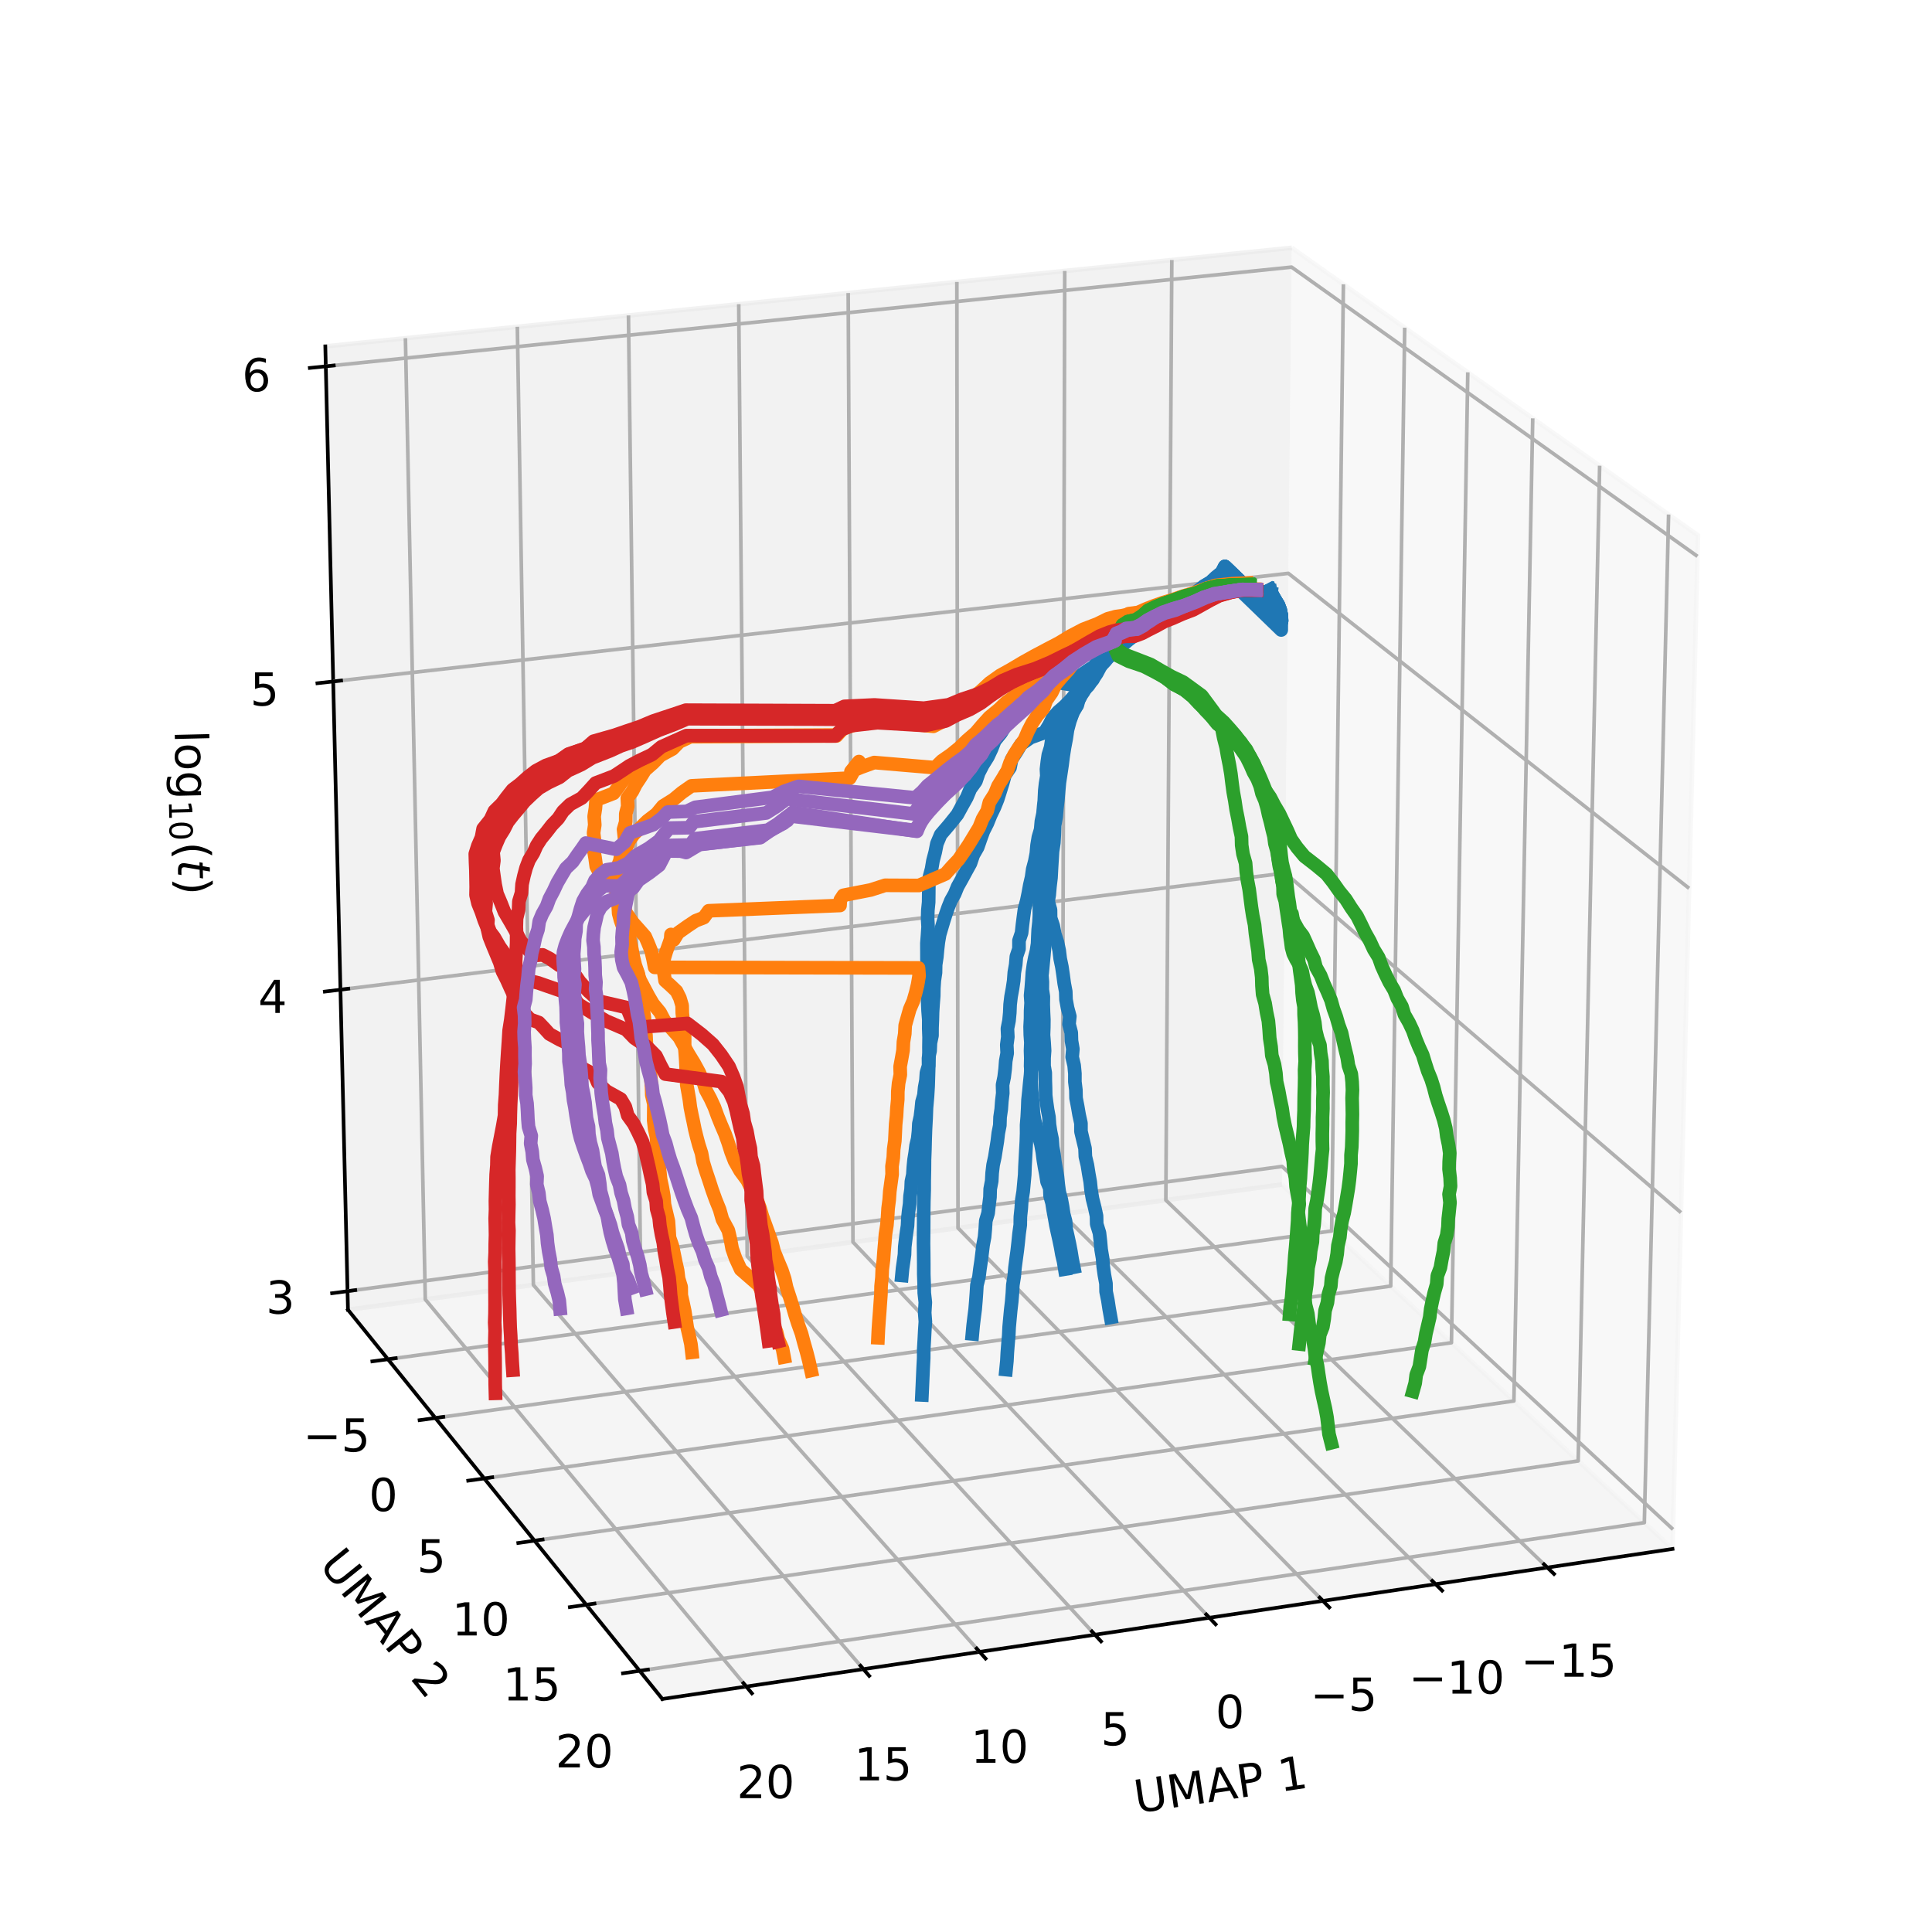 <?xml version="1.0" encoding="utf-8" standalone="no"?>
<!DOCTYPE svg PUBLIC "-//W3C//DTD SVG 1.1//EN"
  "http://www.w3.org/Graphics/SVG/1.1/DTD/svg11.dtd">
<!-- Created with matplotlib (https://matplotlib.org/) -->
<svg height="424.8pt" version="1.1" viewBox="0 0 424.8 424.8" width="424.8pt" xmlns="http://www.w3.org/2000/svg" xmlns:xlink="http://www.w3.org/1999/xlink">
 <defs>
  <style type="text/css">
*{stroke-linecap:butt;stroke-linejoin:round;}
  </style>
 </defs>
 <g id="figure_1">
  <g id="patch_1">
   <path d="M 0 424.8 
L 424.8 424.8 
L 424.8 0 
L 0 0 
z
" style="fill:#ffffff;"/>
  </g>
  <g id="patch_2">
   <path d="M 7.2 417.6 
L 417.6 417.6 
L 417.6 7.2 
L 7.2 7.2 
z
" style="fill:#ffffff;"/>
  </g>
  <g id="pane3d_1">
   <g id="patch_3">
    <path d="M 281.854 260.459 
L 367.749 340.574 
L 373.35 117.704 
L 284.033 54.476 
" style="fill:#f2f2f2;opacity:0.5;stroke:#f2f2f2;stroke-linejoin:miter;"/>
   </g>
  </g>
  <g id="pane3d_2">
   <g id="patch_4">
    <path d="M 281.854 260.459 
L 76.513 287.99 
L 71.531 76.158 
L 284.033 54.476 
" style="fill:#e6e6e6;opacity:0.5;stroke:#e6e6e6;stroke-linejoin:miter;"/>
   </g>
  </g>
  <g id="pane3d_3">
   <g id="patch_5">
    <path d="M 281.854 260.459 
L 76.513 287.99 
L 145.643 373.564 
L 367.749 340.574 
" style="fill:#ececec;opacity:0.5;stroke:#ececec;stroke-linejoin:miter;"/>
   </g>
  </g>
  <g id="axis3d_1">
   <g id="line2d_1">
    <path d="M 367.749 340.574 
L 145.643 373.564 
" style="fill:none;stroke:#000000;stroke-linecap:square;stroke-width:0.8;"/>
   </g>
   <g id="text_1">
    <!-- UMAP 1 -->
    <defs>
     <path d="M 8.688 72.906 
L 18.609 72.906 
L 18.609 28.609 
Q 18.609 16.891 22.844 11.734 
Q 27.094 6.594 36.625 6.594 
Q 46.094 6.594 50.344 11.734 
Q 54.594 16.891 54.594 28.609 
L 54.594 72.906 
L 64.5 72.906 
L 64.5 27.391 
Q 64.5 13.141 57.438 5.859 
Q 50.391 -1.422 36.625 -1.422 
Q 22.797 -1.422 15.734 5.859 
Q 8.688 13.141 8.688 27.391 
z
" id="DejaVuSans-85"/>
     <path d="M 9.812 72.906 
L 24.516 72.906 
L 43.109 23.297 
L 61.812 72.906 
L 76.516 72.906 
L 76.516 0 
L 66.891 0 
L 66.891 64.016 
L 48.094 14.016 
L 38.188 14.016 
L 19.391 64.016 
L 19.391 0 
L 9.812 0 
z
" id="DejaVuSans-77"/>
     <path d="M 34.188 63.188 
L 20.797 26.906 
L 47.609 26.906 
z
M 28.609 72.906 
L 39.797 72.906 
L 67.578 0 
L 57.328 0 
L 50.688 18.703 
L 17.828 18.703 
L 11.188 0 
L 0.781 0 
z
" id="DejaVuSans-65"/>
     <path d="M 19.672 64.797 
L 19.672 37.406 
L 32.078 37.406 
Q 38.969 37.406 42.719 40.969 
Q 46.484 44.531 46.484 51.125 
Q 46.484 57.672 42.719 61.234 
Q 38.969 64.797 32.078 64.797 
z
M 9.812 72.906 
L 32.078 72.906 
Q 44.344 72.906 50.609 67.359 
Q 56.891 61.812 56.891 51.125 
Q 56.891 40.328 50.609 34.812 
Q 44.344 29.297 32.078 29.297 
L 19.672 29.297 
L 19.672 0 
L 9.812 0 
z
" id="DejaVuSans-80"/>
     <path id="DejaVuSans-32"/>
     <path d="M 12.406 8.297 
L 28.516 8.297 
L 28.516 63.922 
L 10.984 60.406 
L 10.984 69.391 
L 28.422 72.906 
L 38.281 72.906 
L 38.281 8.297 
L 54.391 8.297 
L 54.391 0 
L 12.406 0 
z
" id="DejaVuSans-49"/>
    </defs>
    <g transform="translate(249.898 398.667)rotate(-8.448)scale(0.1 -0.1)">
     <use xlink:href="#DejaVuSans-85"/>
     <use x="73.193" xlink:href="#DejaVuSans-77"/>
     <use x="159.473" xlink:href="#DejaVuSans-65"/>
     <use x="227.881" xlink:href="#DejaVuSans-80"/>
     <use x="288.184" xlink:href="#DejaVuSans-32"/>
     <use x="319.971" xlink:href="#DejaVuSans-49"/>
    </g>
   </g>
   <g id="Line3DCollection_1">
    <path d="M 340.224 344.663 
L 256.34 263.88 
L 257.654 57.168 
" style="fill:none;stroke:#b0b0b0;stroke-width:0.8;"/>
    <path d="M 315.644 348.314 
L 233.572 266.933 
L 234.109 59.57 
" style="fill:none;stroke:#b0b0b0;stroke-width:0.8;"/>
    <path d="M 290.873 351.993 
L 210.642 270.007 
L 210.391 61.99 
" style="fill:none;stroke:#b0b0b0;stroke-width:0.8;"/>
    <path d="M 265.91 355.701 
L 187.55 273.103 
L 186.498 64.428 
" style="fill:none;stroke:#b0b0b0;stroke-width:0.8;"/>
    <path d="M 240.752 359.438 
L 164.293 276.221 
L 162.429 66.884 
" style="fill:none;stroke:#b0b0b0;stroke-width:0.8;"/>
    <path d="M 215.396 363.204 
L 140.869 279.361 
L 138.181 69.358 
" style="fill:none;stroke:#b0b0b0;stroke-width:0.8;"/>
    <path d="M 189.841 367 
L 117.277 282.524 
L 113.753 71.85 
" style="fill:none;stroke:#b0b0b0;stroke-width:0.8;"/>
    <path d="M 164.083 370.825 
L 93.514 285.71 
L 89.143 74.361 
" style="fill:none;stroke:#b0b0b0;stroke-width:0.8;"/>
   </g>
   <g id="xtick_1">
    <g id="line2d_2">
     <path d="M 339.49 343.957 
L 341.693 346.078 
" style="fill:none;stroke:#000000;stroke-linecap:square;stroke-width:0.8;"/>
    </g>
    <g id="text_2">
     <!-- −15 -->
     <defs>
      <path d="M 10.594 35.5 
L 73.188 35.5 
L 73.188 27.203 
L 10.594 27.203 
z
" id="DejaVuSans-8722"/>
      <path d="M 10.797 72.906 
L 49.516 72.906 
L 49.516 64.594 
L 19.828 64.594 
L 19.828 46.734 
Q 21.969 47.469 24.109 47.828 
Q 26.266 48.188 28.422 48.188 
Q 40.625 48.188 47.75 41.5 
Q 54.891 34.812 54.891 23.391 
Q 54.891 11.625 47.562 5.094 
Q 40.234 -1.422 26.906 -1.422 
Q 22.312 -1.422 17.547 -0.641 
Q 12.797 0.141 7.719 1.703 
L 7.719 11.625 
Q 12.109 9.234 16.797 8.062 
Q 21.484 6.891 26.703 6.891 
Q 35.156 6.891 40.078 11.328 
Q 45.016 15.766 45.016 23.391 
Q 45.016 31 40.078 35.438 
Q 35.156 39.891 26.703 39.891 
Q 22.75 39.891 18.812 39.016 
Q 14.891 38.141 10.797 36.281 
z
" id="DejaVuSans-53"/>
     </defs>
     <g transform="translate(334.382 368.665)scale(0.1 -0.1)">
      <use xlink:href="#DejaVuSans-8722"/>
      <use x="83.789" xlink:href="#DejaVuSans-49"/>
      <use x="147.412" xlink:href="#DejaVuSans-53"/>
     </g>
    </g>
   </g>
   <g id="xtick_2">
    <g id="line2d_3">
     <path d="M 314.926 347.602 
L 317.082 349.74 
" style="fill:none;stroke:#000000;stroke-linecap:square;stroke-width:0.8;"/>
    </g>
    <g id="text_3">
     <!-- −10 -->
     <defs>
      <path d="M 31.781 66.406 
Q 24.172 66.406 20.328 58.906 
Q 16.5 51.422 16.5 36.375 
Q 16.5 21.391 20.328 13.891 
Q 24.172 6.391 31.781 6.391 
Q 39.453 6.391 43.281 13.891 
Q 47.125 21.391 47.125 36.375 
Q 47.125 51.422 43.281 58.906 
Q 39.453 66.406 31.781 66.406 
z
M 31.781 74.219 
Q 44.047 74.219 50.516 64.516 
Q 56.984 54.828 56.984 36.375 
Q 56.984 17.969 50.516 8.266 
Q 44.047 -1.422 31.781 -1.422 
Q 19.531 -1.422 13.062 8.266 
Q 6.594 17.969 6.594 36.375 
Q 6.594 54.828 13.062 64.516 
Q 19.531 74.219 31.781 74.219 
z
" id="DejaVuSans-48"/>
     </defs>
     <g transform="translate(309.745 372.391)scale(0.1 -0.1)">
      <use xlink:href="#DejaVuSans-8722"/>
      <use x="83.789" xlink:href="#DejaVuSans-49"/>
      <use x="147.412" xlink:href="#DejaVuSans-48"/>
     </g>
    </g>
   </g>
   <g id="xtick_3">
    <g id="line2d_4">
     <path d="M 290.172 351.276 
L 292.28 353.43 
" style="fill:none;stroke:#000000;stroke-linecap:square;stroke-width:0.8;"/>
    </g>
    <g id="text_4">
     <!-- −5 -->
     <g transform="translate(288.096 376.146)scale(0.1 -0.1)">
      <use xlink:href="#DejaVuSans-8722"/>
      <use x="83.789" xlink:href="#DejaVuSans-53"/>
     </g>
    </g>
   </g>
   <g id="xtick_4">
    <g id="line2d_5">
     <path d="M 265.224 354.978 
L 267.284 357.15 
" style="fill:none;stroke:#000000;stroke-linecap:square;stroke-width:0.8;"/>
    </g>
    <g id="text_5">
     <!-- 0 -->
     <g transform="translate(267.263 379.93)scale(0.1 -0.1)">
      <use xlink:href="#DejaVuSans-48"/>
     </g>
    </g>
   </g>
   <g id="xtick_5">
    <g id="line2d_6">
     <path d="M 240.083 358.709 
L 242.093 360.898 
" style="fill:none;stroke:#000000;stroke-linecap:square;stroke-width:0.8;"/>
    </g>
    <g id="text_6">
     <!-- 5 -->
     <g transform="translate(242.043 383.743)scale(0.1 -0.1)">
      <use xlink:href="#DejaVuSans-53"/>
     </g>
    </g>
   </g>
   <g id="xtick_6">
    <g id="line2d_7">
     <path d="M 214.743 362.47 
L 216.704 364.675 
" style="fill:none;stroke:#000000;stroke-linecap:square;stroke-width:0.8;"/>
    </g>
    <g id="text_7">
     <!-- 10 -->
     <g transform="translate(213.444 387.587)scale(0.1 -0.1)">
      <use xlink:href="#DejaVuSans-49"/>
      <use x="63.623" xlink:href="#DejaVuSans-48"/>
     </g>
    </g>
   </g>
   <g id="xtick_7">
    <g id="line2d_8">
     <path d="M 189.205 366.26 
L 191.115 368.483 
" style="fill:none;stroke:#000000;stroke-linecap:square;stroke-width:0.8;"/>
    </g>
    <g id="text_8">
     <!-- 15 -->
     <g transform="translate(187.825 391.461)scale(0.1 -0.1)">
      <use xlink:href="#DejaVuSans-49"/>
      <use x="63.623" xlink:href="#DejaVuSans-53"/>
     </g>
    </g>
   </g>
   <g id="xtick_8">
    <g id="line2d_9">
     <path d="M 163.465 370.08 
L 165.322 372.32 
" style="fill:none;stroke:#000000;stroke-linecap:square;stroke-width:0.8;"/>
    </g>
    <g id="text_9">
     <!-- 20 -->
     <defs>
      <path d="M 19.188 8.297 
L 53.609 8.297 
L 53.609 0 
L 7.328 0 
L 7.328 8.297 
Q 12.938 14.109 22.625 23.891 
Q 32.328 33.688 34.812 36.531 
Q 39.547 41.844 41.422 45.531 
Q 43.312 49.219 43.312 52.781 
Q 43.312 58.594 39.234 62.25 
Q 35.156 65.922 28.609 65.922 
Q 23.969 65.922 18.812 64.312 
Q 13.672 62.703 7.812 59.422 
L 7.812 69.391 
Q 13.766 71.781 18.938 73 
Q 24.125 74.219 28.422 74.219 
Q 39.75 74.219 46.484 68.547 
Q 53.219 62.891 53.219 53.422 
Q 53.219 48.922 51.531 44.891 
Q 49.859 40.875 45.406 35.406 
Q 44.188 33.984 37.641 27.219 
Q 31.109 20.453 19.188 8.297 
z
" id="DejaVuSans-50"/>
     </defs>
     <g transform="translate(162.003 395.366)scale(0.1 -0.1)">
      <use xlink:href="#DejaVuSans-50"/>
      <use x="63.623" xlink:href="#DejaVuSans-48"/>
     </g>
    </g>
   </g>
  </g>
  <g id="axis3d_2">
   <g id="line2d_10">
    <path d="M 76.513 287.99 
L 145.643 373.564 
" style="fill:none;stroke:#000000;stroke-linecap:square;stroke-width:0.8;"/>
   </g>
   <g id="text_10">
    <!-- UMAP 2 -->
    <g transform="translate(69.955 344.117)rotate(-308.932)scale(0.1 -0.1)">
     <use xlink:href="#DejaVuSans-85"/>
     <use x="73.193" xlink:href="#DejaVuSans-77"/>
     <use x="159.473" xlink:href="#DejaVuSans-65"/>
     <use x="227.881" xlink:href="#DejaVuSans-80"/>
     <use x="288.184" xlink:href="#DejaVuSans-32"/>
     <use x="319.971" xlink:href="#DejaVuSans-50"/>
    </g>
   </g>
   <g id="Line3DCollection_2">
    <path d="M 295.382 62.51 
L 292.798 270.667 
L 85.298 298.865 
" style="fill:none;stroke:#b0b0b0;stroke-width:0.8;"/>
    <path d="M 308.859 72.051 
L 305.784 282.779 
L 95.731 311.779 
" style="fill:none;stroke:#b0b0b0;stroke-width:0.8;"/>
    <path d="M 322.73 81.87 
L 319.136 295.232 
L 106.467 325.07 
" style="fill:none;stroke:#b0b0b0;stroke-width:0.8;"/>
    <path d="M 337.012 91.98 
L 332.869 308.042 
L 117.521 338.753 
" style="fill:none;stroke:#b0b0b0;stroke-width:0.8;"/>
    <path d="M 351.724 102.395 
L 347.002 321.223 
L 128.907 352.847 
" style="fill:none;stroke:#b0b0b0;stroke-width:0.8;"/>
    <path d="M 366.884 113.127 
L 361.55 334.792 
L 140.64 367.371 
" style="fill:none;stroke:#b0b0b0;stroke-width:0.8;"/>
   </g>
   <g id="xtick_9">
    <g id="line2d_11">
     <path d="M 87.011 298.632 
L 81.869 299.331 
" style="fill:none;stroke:#000000;stroke-linecap:square;stroke-width:0.8;"/>
    </g>
    <g id="text_11">
     <!-- −5 -->
     <g transform="translate(66.649 319.151)scale(0.1 -0.1)">
      <use xlink:href="#DejaVuSans-8722"/>
      <use x="83.789" xlink:href="#DejaVuSans-53"/>
     </g>
    </g>
   </g>
   <g id="xtick_10">
    <g id="line2d_12">
     <path d="M 97.466 311.54 
L 92.258 312.259 
" style="fill:none;stroke:#000000;stroke-linecap:square;stroke-width:0.8;"/>
    </g>
    <g id="text_12">
     <!-- 0 -->
     <g transform="translate(81.108 332.247)scale(0.1 -0.1)">
      <use xlink:href="#DejaVuSans-48"/>
     </g>
    </g>
   </g>
   <g id="xtick_11">
    <g id="line2d_13">
     <path d="M 108.225 324.823 
L 102.949 325.563 
" style="fill:none;stroke:#000000;stroke-linecap:square;stroke-width:0.8;"/>
    </g>
    <g id="text_13">
     <!-- 5 -->
     <g transform="translate(91.677 345.723)scale(0.1 -0.1)">
      <use xlink:href="#DejaVuSans-53"/>
     </g>
    </g>
   </g>
   <g id="xtick_12">
    <g id="line2d_14">
     <path d="M 119.302 338.499 
L 113.957 339.262 
" style="fill:none;stroke:#000000;stroke-linecap:square;stroke-width:0.8;"/>
    </g>
    <g id="text_14">
     <!-- 10 -->
     <g transform="translate(99.377 359.598)scale(0.1 -0.1)">
      <use xlink:href="#DejaVuSans-49"/>
      <use x="63.623" xlink:href="#DejaVuSans-48"/>
     </g>
    </g>
   </g>
   <g id="xtick_13">
    <g id="line2d_15">
     <path d="M 130.711 352.586 
L 125.296 353.371 
" style="fill:none;stroke:#000000;stroke-linecap:square;stroke-width:0.8;"/>
    </g>
    <g id="text_15">
     <!-- 15 -->
     <g transform="translate(110.585 373.889)scale(0.1 -0.1)">
      <use xlink:href="#DejaVuSans-49"/>
      <use x="63.623" xlink:href="#DejaVuSans-53"/>
     </g>
    </g>
   </g>
   <g id="xtick_14">
    <g id="line2d_16">
     <path d="M 142.468 367.101 
L 136.98 367.911 
" style="fill:none;stroke:#000000;stroke-linecap:square;stroke-width:0.8;"/>
    </g>
    <g id="text_16">
     <!-- 20 -->
     <g transform="translate(122.134 388.616)scale(0.1 -0.1)">
      <use xlink:href="#DejaVuSans-50"/>
      <use x="63.623" xlink:href="#DejaVuSans-48"/>
     </g>
    </g>
   </g>
  </g>
  <g id="axis3d_3">
   <g id="line2d_17">
    <path d="M 76.513 287.99 
L 71.531 76.158 
" style="fill:none;stroke:#000000;stroke-linecap:square;stroke-width:0.8;"/>
   </g>
   <g id="text_17">
    <!-- $\log_{10}(t)$ -->
    <defs>
     <path d="M 9.422 75.984 
L 18.406 75.984 
L 18.406 0 
L 9.422 0 
z
" id="DejaVuSans-108"/>
     <path d="M 30.609 48.391 
Q 23.391 48.391 19.188 42.75 
Q 14.984 37.109 14.984 27.297 
Q 14.984 17.484 19.156 11.844 
Q 23.344 6.203 30.609 6.203 
Q 37.797 6.203 41.984 11.859 
Q 46.188 17.531 46.188 27.297 
Q 46.188 37.016 41.984 42.703 
Q 37.797 48.391 30.609 48.391 
z
M 30.609 56 
Q 42.328 56 49.016 48.375 
Q 55.719 40.766 55.719 27.297 
Q 55.719 13.875 49.016 6.219 
Q 42.328 -1.422 30.609 -1.422 
Q 18.844 -1.422 12.172 6.219 
Q 5.516 13.875 5.516 27.297 
Q 5.516 40.766 12.172 48.375 
Q 18.844 56 30.609 56 
z
" id="DejaVuSans-111"/>
     <path d="M 45.406 27.984 
Q 45.406 37.75 41.375 43.109 
Q 37.359 48.484 30.078 48.484 
Q 22.859 48.484 18.828 43.109 
Q 14.797 37.75 14.797 27.984 
Q 14.797 18.266 18.828 12.891 
Q 22.859 7.516 30.078 7.516 
Q 37.359 7.516 41.375 12.891 
Q 45.406 18.266 45.406 27.984 
z
M 54.391 6.781 
Q 54.391 -7.172 48.188 -13.984 
Q 42 -20.797 29.203 -20.797 
Q 24.469 -20.797 20.266 -20.094 
Q 16.062 -19.391 12.109 -17.922 
L 12.109 -9.188 
Q 16.062 -11.328 19.922 -12.344 
Q 23.781 -13.375 27.781 -13.375 
Q 36.625 -13.375 41.016 -8.766 
Q 45.406 -4.156 45.406 5.172 
L 45.406 9.625 
Q 42.625 4.781 38.281 2.391 
Q 33.938 0 27.875 0 
Q 17.828 0 11.672 7.656 
Q 5.516 15.328 5.516 27.984 
Q 5.516 40.672 11.672 48.328 
Q 17.828 56 27.875 56 
Q 33.938 56 38.281 53.609 
Q 42.625 51.219 45.406 46.391 
L 45.406 54.688 
L 54.391 54.688 
z
" id="DejaVuSans-103"/>
     <path d="M 31 75.875 
Q 24.469 64.656 21.281 53.656 
Q 18.109 42.672 18.109 31.391 
Q 18.109 20.125 21.312 9.062 
Q 24.516 -2 31 -13.188 
L 23.188 -13.188 
Q 15.875 -1.703 12.234 9.375 
Q 8.594 20.453 8.594 31.391 
Q 8.594 42.281 12.203 53.312 
Q 15.828 64.359 23.188 75.875 
z
" id="DejaVuSans-40"/>
     <path d="M 42.281 54.688 
L 40.922 47.703 
L 23 47.703 
L 17.188 18.016 
Q 16.891 16.359 16.75 15.234 
Q 16.609 14.109 16.609 13.484 
Q 16.609 10.359 18.484 8.938 
Q 20.359 7.516 24.516 7.516 
L 33.594 7.516 
L 32.078 0 
L 23.484 0 
Q 15.484 0 11.547 3.125 
Q 7.625 6.25 7.625 12.594 
Q 7.625 13.719 7.766 15.062 
Q 7.906 16.406 8.203 18.016 
L 14.016 47.703 
L 6.391 47.703 
L 7.812 54.688 
L 15.281 54.688 
L 18.312 70.219 
L 27.297 70.219 
L 24.312 54.688 
z
" id="DejaVuSans-Oblique-116"/>
     <path d="M 8.016 75.875 
L 15.828 75.875 
Q 23.141 64.359 26.781 53.312 
Q 30.422 42.281 30.422 31.391 
Q 30.422 20.453 26.781 9.375 
Q 23.141 -1.703 15.828 -13.188 
L 8.016 -13.188 
Q 14.5 -2 17.703 9.062 
Q 20.906 20.125 20.906 31.391 
Q 20.906 42.672 17.703 53.656 
Q 14.5 64.656 8.016 75.875 
z
" id="DejaVuSans-41"/>
    </defs>
    <g transform="translate(38.405 160.646)rotate(-271.347)scale(0.1 -0.1)">
     <use transform="translate(0 0.016)" xlink:href="#DejaVuSans-108"/>
     <use transform="translate(27.783 0.016)" xlink:href="#DejaVuSans-111"/>
     <use transform="translate(88.965 0.016)" xlink:href="#DejaVuSans-103"/>
     <use transform="translate(153.398 -16.391)scale(0.7)" xlink:href="#DejaVuSans-49"/>
     <use transform="translate(197.935 -16.391)scale(0.7)" xlink:href="#DejaVuSans-48"/>
     <use transform="translate(245.205 0.016)" xlink:href="#DejaVuSans-40"/>
     <use transform="translate(284.219 0.016)" xlink:href="#DejaVuSans-Oblique-116"/>
     <use transform="translate(323.428 0.016)" xlink:href="#DejaVuSans-41"/>
    </g>
   </g>
   <g id="Line3DCollection_3">
    <path d="M 76.416 283.894 
L 281.896 256.473 
L 367.857 336.275 
" style="fill:none;stroke:#b0b0b0;stroke-width:0.8;"/>
    <path d="M 74.857 217.603 
L 282.579 191.966 
L 369.608 266.623 
" style="fill:none;stroke:#b0b0b0;stroke-width:0.8;"/>
    <path d="M 73.264 149.835 
L 283.276 126.068 
L 371.399 195.326 
" style="fill:none;stroke:#b0b0b0;stroke-width:0.8;"/>
    <path d="M 71.634 80.541 
L 283.988 58.733 
L 373.234 122.325 
" style="fill:none;stroke:#b0b0b0;stroke-width:0.8;"/>
   </g>
   <g id="xtick_15">
    <g id="line2d_18">
     <path d="M 78.112 283.668 
L 73.022 284.347 
" style="fill:none;stroke:#000000;stroke-linecap:square;stroke-width:0.8;"/>
    </g>
    <g id="text_18">
     <!-- 3 -->
     <defs>
      <path d="M 40.578 39.312 
Q 47.656 37.797 51.625 33 
Q 55.609 28.219 55.609 21.188 
Q 55.609 10.406 48.188 4.484 
Q 40.766 -1.422 27.094 -1.422 
Q 22.516 -1.422 17.656 -0.516 
Q 12.797 0.391 7.625 2.203 
L 7.625 11.719 
Q 11.719 9.328 16.594 8.109 
Q 21.484 6.891 26.812 6.891 
Q 36.078 6.891 40.938 10.547 
Q 45.797 14.203 45.797 21.188 
Q 45.797 27.641 41.281 31.266 
Q 36.766 34.906 28.719 34.906 
L 20.219 34.906 
L 20.219 43.016 
L 29.109 43.016 
Q 36.375 43.016 40.234 45.922 
Q 44.094 48.828 44.094 54.297 
Q 44.094 59.906 40.109 62.906 
Q 36.141 65.922 28.719 65.922 
Q 24.656 65.922 20.016 65.031 
Q 15.375 64.156 9.812 62.312 
L 9.812 71.094 
Q 15.438 72.656 20.344 73.438 
Q 25.25 74.219 29.594 74.219 
Q 40.828 74.219 47.359 69.109 
Q 53.906 64.016 53.906 55.328 
Q 53.906 49.266 50.438 45.094 
Q 46.969 40.922 40.578 39.312 
z
" id="DejaVuSans-51"/>
     </defs>
     <g transform="translate(58.476 288.84)scale(0.1 -0.1)">
      <use xlink:href="#DejaVuSans-51"/>
     </g>
    </g>
   </g>
   <g id="xtick_16">
    <g id="line2d_19">
     <path d="M 76.572 217.392 
L 71.425 218.027 
" style="fill:none;stroke:#000000;stroke-linecap:square;stroke-width:0.8;"/>
    </g>
    <g id="text_19">
     <!-- 4 -->
     <defs>
      <path d="M 37.797 64.312 
L 12.891 25.391 
L 37.797 25.391 
z
M 35.203 72.906 
L 47.609 72.906 
L 47.609 25.391 
L 58.016 25.391 
L 58.016 17.188 
L 47.609 17.188 
L 47.609 0 
L 37.797 0 
L 37.797 17.188 
L 4.891 17.188 
L 4.891 26.703 
z
" id="DejaVuSans-52"/>
     </defs>
     <g transform="translate(56.76 222.721)scale(0.1 -0.1)">
      <use xlink:href="#DejaVuSans-52"/>
     </g>
    </g>
   </g>
   <g id="xtick_17">
    <g id="line2d_20">
     <path d="M 74.998 149.639 
L 69.792 150.228 
" style="fill:none;stroke:#000000;stroke-linecap:square;stroke-width:0.8;"/>
    </g>
    <g id="text_20">
     <!-- 5 -->
     <g transform="translate(55.005 155.133)scale(0.1 -0.1)">
      <use xlink:href="#DejaVuSans-53"/>
     </g>
    </g>
   </g>
   <g id="xtick_18">
    <g id="line2d_21">
     <path d="M 73.388 80.361 
L 68.122 80.901 
" style="fill:none;stroke:#000000;stroke-linecap:square;stroke-width:0.8;"/>
    </g>
    <g id="text_21">
     <!-- 6 -->
     <defs>
      <path d="M 33.016 40.375 
Q 26.375 40.375 22.484 35.828 
Q 18.609 31.297 18.609 23.391 
Q 18.609 15.531 22.484 10.953 
Q 26.375 6.391 33.016 6.391 
Q 39.656 6.391 43.531 10.953 
Q 47.406 15.531 47.406 23.391 
Q 47.406 31.297 43.531 35.828 
Q 39.656 40.375 33.016 40.375 
z
M 52.594 71.297 
L 52.594 62.312 
Q 48.875 64.062 45.094 64.984 
Q 41.312 65.922 37.594 65.922 
Q 27.828 65.922 22.672 59.328 
Q 17.531 52.734 16.797 39.406 
Q 19.672 43.656 24.016 45.922 
Q 28.375 48.188 33.594 48.188 
Q 44.578 48.188 50.953 41.516 
Q 57.328 34.859 57.328 23.391 
Q 57.328 12.156 50.688 5.359 
Q 44.047 -1.422 33.016 -1.422 
Q 20.359 -1.422 13.672 8.266 
Q 6.984 17.969 6.984 36.375 
Q 6.984 53.656 15.188 63.938 
Q 23.391 74.219 37.203 74.219 
Q 40.922 74.219 44.703 73.484 
Q 48.484 72.75 52.594 71.297 
z
" id="DejaVuSans-54"/>
     </defs>
     <g transform="translate(53.212 86.028)scale(0.1 -0.1)">
      <use xlink:href="#DejaVuSans-54"/>
     </g>
    </g>
   </g>
  </g>
  <g id="axes_1">
   <g id="line2d_22">
    <path clip-path="url(#pebebc40779)" d="M 198.305 280.44 
L 198.454 278.87 
L 198.668 277.356 
L 198.88 275.839 
L 198.936 274.158 
L 199.12 272.605 
L 199.314 271.048 
L 199.546 269.515 
L 199.624 267.85 
L 199.79 266.259 
L 200.01 264.704 
L 200.094 263.036 
L 200.321 261.475 
L 200.392 259.795 
L 200.713 258.307 
L 200.818 256.648 
L 200.978 255.009 
L 201.228 253.469 
L 201.425 251.867 
L 201.784 250.382 
L 201.956 248.741 
L 202.034 247.079 
L 202.37 245.539 
L 202.57 243.924 
L 202.726 242.286 
L 203.148 240.798 
L 203.306 239.139 
L 203.594 237.558 
L 203.709 235.881 
L 204.175 234.34 
L 204.16 232.631 
L 204.505 231.047 
L 204.58 229.324 
L 204.923 227.69 
L 204.928 225.957 
L 205.003 224.235 
L 205.048 222.496 
L 205.16 220.764 
L 205.302 218.98 
L 205.326 217.283 
L 205.442 215.565 
L 205.694 213.865 
L 205.726 212.129 
L 205.985 210.418 
L 206.134 208.779 
L 206.324 207.127 
L 206.605 205.495 
L 207.053 203.955 
L 207.521 202.385 
L 207.985 200.935 
L 208.474 199.523 
L 209.083 198.015 
L 209.904 196.558 
L 210.565 194.933 
L 211.496 193.281 
L 212.429 191.558 
L 213.381 189.832 
L 213.994 187.998 
L 214.971 186.292 
L 215.589 184.513 
L 216.231 182.741 
L 217.111 180.996 
L 217.825 179.227 
L 218.663 177.484 
L 219.363 175.735 
L 219.921 173.969 
L 220.473 172.202 
L 220.956 170.438 
L 222.084 168.756 
L 222.434 166.964 
L 223.52 165.305 
L 224.505 163.632 
L 226.584 162.183 
L 229.672 161.057 
L 230.681 159.396 
L 231.465 157.837 
L 232.673 156.487 
L 234 155.341 
L 235.213 154.12 
L 236.312 152.843 
L 237.726 151.786 
L 238.753 150.479 
L 239.91 149.254 
L 240.874 147.913 
L 241.809 146.58 
L 242.71 145.25 
L 244.222 144.121 
L 245.5 142.989 
L 246.808 141.823 
L 248.139 140.717 
L 249.485 139.608 
L 250.614 138.386 
L 252.101 137.317 
L 253.513 136.207 
L 255.041 135.156 
L 256.571 134.047 
L 258.352 133.275 
L 259.569 132.721 
L 261.517 132.194 
L 262.93 131.321 
L 264.156 130.329 
L 265.409 129.342 
L 266.844 128.442 
L 267.998 127.368 
L 268.956 126.178 
L 269.429 124.666 
L 281.704 136.869 
L 281.644 135.511 
L 281.236 134.497 
L 280.708 133.337 
L 280.136 132.037 
L 279.542 130.986 
L 279.375 130.034 
" style="fill:none;stroke:#1f77b4;stroke-linecap:square;stroke-width:3;"/>
   </g>
   <g id="line2d_23">
    <path clip-path="url(#pebebc40779)" d="M 202.715 306.719 
L 202.807 304.721 
L 202.892 302.788 
L 202.984 300.72 
L 203.096 298.627 
L 203.107 296.658 
L 203.231 294.584 
L 203.335 292.585 
L 203.469 290.595 
L 203.317 288.648 
L 203.457 286.353 
L 203.222 284.27 
L 203.192 282.18 
L 203.117 280.165 
L 203.114 277.863 
L 203.093 275.642 
L 203.06 273.426 
L 203.08 271.109 
L 203.093 268.799 
L 203.094 266.581 
L 203.128 264.175 
L 203.205 261.733 
L 203.211 259.523 
L 203.26 257.217 
L 203.275 255.04 
L 203.362 252.773 
L 203.419 250.491 
L 203.499 248.234 
L 203.625 245.904 
L 203.714 243.572 
L 203.932 241.11 
L 204.072 238.821 
L 204.138 236.708 
L 204.208 234.438 
L 204.268 232.306 
L 204.256 230.198 
L 204.284 228.114 
L 204.212 226.187 
L 204.22 224.217 
L 204.065 222.268 
L 203.981 220.386 
L 203.882 218.51 
L 203.878 216.547 
L 203.919 214.735 
L 203.864 212.896 
L 203.822 211.046 
L 203.813 209.195 
L 203.806 207.403 
L 203.947 205.549 
L 204.066 203.798 
L 203.961 201.975 
L 204.012 200.175 
L 204.19 198.366 
L 204.211 196.513 
L 204.226 194.744 
L 204.343 192.918 
L 204.833 191.065 
L 205.139 189.24 
L 205.63 187.377 
L 205.998 185.51 
L 206.832 183.529 
L 208.751 181.285 
L 210.499 179.101 
L 211.553 177.173 
L 212.587 175.318 
L 213.347 173.491 
L 214.577 171.775 
L 215.199 169.938 
L 216.099 168.19 
L 217.197 166.431 
L 218.03 164.662 
L 218.728 162.875 
L 220.083 161.204 
L 221.143 159.483 
L 222.099 157.751 
L 223.496 156.096 
L 225.555 154.494 
L 228.902 152.86 
L 230.022 151.089 
L 231.076 149.819 
L 235.207 150.495 
L 236.571 149.381 
L 237.994 148.217 
L 239.499 147.192 
L 241.184 146.145 
L 242.205 144.896 
L 243.595 143.818 
L 244.95 142.696 
L 246.726 141.775 
L 248.052 140.676 
L 249.58 139.664 
L 251.023 138.601 
L 252.395 137.497 
L 254.146 136.531 
L 255.504 135.44 
L 257.302 134.55 
L 259.176 134.151 
L 260.743 133.75 
L 262.453 132.866 
L 263.571 131.819 
L 264.851 130.878 
L 266.282 129.968 
L 267.51 128.93 
L 268.604 127.839 
L 269.25 126.437 
L 281.71 138.515 
L 281.715 137.098 
L 281.483 135.934 
L 280.998 134.924 
L 280.366 133.789 
L 279.81 132.51 
L 279.359 131.397 
L 279.466 130.497 
" style="fill:none;stroke:#1f77b4;stroke-linecap:square;stroke-width:3;"/>
   </g>
   <g id="line2d_24">
    <path clip-path="url(#pebebc40779)" d="M 234.125 279.047 
L 233.856 277.376 
L 233.481 275.788 
L 233.198 274.173 
L 232.858 272.538 
L 232.495 270.922 
L 232.162 269.366 
L 231.877 267.735 
L 231.573 266.098 
L 231.32 264.48 
L 230.89 262.958 
L 230.818 261.232 
L 230.226 259.828 
L 229.973 258.186 
L 229.666 256.594 
L 229.397 254.975 
L 229.191 253.327 
L 228.865 251.539 
L 228.394 249.812 
L 227.967 248.064 
L 227.493 246.358 
L 227.211 244.602 
L 227.144 242.898 
L 226.966 241.297 
L 226.803 239.599 
L 226.707 237.795 
L 226.771 236.118 
L 226.609 234.435 
L 226.646 232.652 
L 226.592 231.031 
L 226.664 229.217 
L 226.538 227.534 
L 226.497 225.751 
L 226.593 223.994 
L 226.606 222.231 
L 226.711 220.505 
L 226.6 218.884 
L 226.763 217.17 
L 226.889 215.508 
L 226.995 213.816 
L 227.218 212.213 
L 227.522 210.606 
L 227.894 209.088 
L 228.139 207.488 
L 228.2 205.899 
L 228.271 204.437 
L 228.445 202.827 
L 228.528 201.366 
L 228.578 199.817 
L 228.597 198.263 
L 228.732 196.694 
L 228.77 195.175 
L 228.678 193.642 
L 228.864 192.188 
L 228.897 190.803 
L 228.984 189.216 
L 229.055 187.715 
L 229.051 186.271 
L 229.204 184.844 
L 229.341 183.279 
L 229.417 181.68 
L 229.519 180.493 
L 229.675 178.893 
L 229.773 177.463 
L 229.904 176.126 
L 230.177 174.67 
L 230.277 173.083 
L 230.667 171.694 
L 230.853 170.075 
L 231.32 168.602 
L 231.86 167.067 
L 232.354 165.478 
L 232.982 163.943 
L 233.393 162.353 
L 233.963 160.819 
L 234.678 159.37 
L 235.386 157.903 
L 236.02 156.364 
L 236.866 155.065 
L 237.297 153.455 
L 238.076 152.006 
L 239.289 150.781 
L 240.25 149.402 
L 241.164 148.05 
L 241.91 146.637 
L 242.676 145.234 
L 243.915 144.024 
L 245.198 142.847 
L 246.655 141.738 
L 247.89 140.558 
L 248.963 139.378 
L 250.436 138.263 
L 251.512 136.988 
L 252.951 135.904 
L 254.434 134.828 
L 255.765 133.701 
L 257.448 132.832 
L 259.238 132.388 
L 260.89 131.757 
L 262.345 130.906 
L 263.6 129.932 
L 264.787 128.948 
L 266.252 128.016 
L 267.466 126.963 
L 268.634 125.921 
L 269.361 124.587 
L 281.813 136.459 
L 281.701 135.256 
L 281.475 134.052 
L 281.047 132.934 
L 280.369 131.824 
L 279.693 130.727 
L 279.3 129.779 
" style="fill:none;stroke:#1f77b4;stroke-linecap:square;stroke-width:3;"/>
   </g>
   <g id="line2d_25">
    <path clip-path="url(#pebebc40779)" d="M 244.213 289.665 
L 243.876 287.785 
L 243.59 285.9 
L 243.202 283.981 
L 243.174 282.209 
L 242.826 280.31 
L 242.569 278.448 
L 242.429 276.636 
L 242.115 274.759 
L 241.956 272.942 
L 241.745 271.095 
L 241.14 269.142 
L 241.101 267.36 
L 240.691 265.466 
L 240.214 263.571 
L 239.901 261.704 
L 239.713 259.881 
L 239.385 258.032 
L 239.093 256.186 
L 238.646 254.304 
L 238.572 252.514 
L 238.121 250.633 
L 237.678 248.764 
L 237.676 246.988 
L 237.271 245.131 
L 236.955 243.29 
L 236.597 241.436 
L 236.561 239.661 
L 236.339 237.847 
L 236.345 236.071 
L 236.176 234.261 
L 235.745 232.412 
L 235.901 230.664 
L 235.592 228.837 
L 235.54 227.061 
L 235.053 225.193 
L 235.227 223.472 
L 234.723 221.608 
L 234.391 219.79 
L 234.332 218.016 
L 233.99 216.203 
L 233.752 214.398 
L 233.488 212.605 
L 233.111 210.793 
L 232.896 209.006 
L 232.51 207.198 
L 231.926 205.383 
L 231.582 203.592 
L 230.998 201.832 
L 230.984 200.062 
L 230.489 198.333 
L 230.27 196.612 
L 230.053 195 
L 229.796 193.359 
L 229.676 191.889 
L 229.469 190.379 
L 229.526 188.859 
L 229.552 187.349 
L 229.615 185.958 
L 229.724 184.597 
L 229.805 183.197 
L 230.033 181.813 
L 230.128 180.229 
L 230.437 178.806 
L 230.651 177.27 
L 230.94 175.727 
L 231.107 174.008 
L 231.27 172.314 
L 231.389 170.513 
L 231.629 168.837 
L 231.936 167.154 
L 232.033 165.36 
L 232.459 163.717 
L 233.305 162.261 
L 233.652 160.616 
L 234.016 159.015 
L 234.814 157.587 
L 235.621 156.143 
L 236.481 154.762 
L 237.456 153.432 
L 238.022 151.949 
L 238.841 150.52 
L 239.888 149.241 
L 240.716 147.847 
L 241.404 146.391 
L 242.685 145.195 
L 243.883 143.952 
L 244.842 142.638 
L 246.318 141.554 
L 247.554 140.362 
L 248.84 139.253 
L 250.144 138.099 
L 251.436 136.945 
L 252.827 135.843 
L 254.332 134.766 
L 255.633 133.626 
L 257.319 132.749 
L 259.136 132.257 
L 260.896 131.81 
L 262.393 130.921 
L 263.63 129.949 
L 264.88 128.959 
L 266.361 128.083 
L 267.537 127.029 
L 268.717 125.99 
L 269.361 124.596 
L 281.762 136.546 
L 281.678 135.308 
L 281.402 134.175 
L 280.988 133.022 
L 280.357 131.795 
L 279.701 130.719 
L 279.298 129.76 
" style="fill:none;stroke:#1f77b4;stroke-linecap:square;stroke-width:3;"/>
   </g>
   <g id="line2d_26">
    <path clip-path="url(#pebebc40779)" d="M 213.802 293.291 
L 213.968 291.48 
L 214.181 289.692 
L 214.411 287.9 
L 214.566 286.067 
L 214.691 284.343 
L 214.8 282.555 
L 215.244 280.803 
L 215.459 279.029 
L 215.726 277.255 
L 215.944 275.479 
L 216.159 273.725 
L 216.484 271.991 
L 216.642 270.219 
L 216.75 268.442 
L 217.261 266.732 
L 217.454 264.977 
L 217.671 263.23 
L 217.718 261.433 
L 218.053 259.695 
L 218.15 257.894 
L 218.36 256.135 
L 218.737 254.404 
L 219.01 252.662 
L 219.291 250.921 
L 219.498 249.156 
L 219.836 247.432 
L 219.893 245.641 
L 220.147 243.885 
L 220.276 242.115 
L 220.484 240.357 
L 220.438 238.542 
L 220.789 236.828 
L 221.007 235.035 
L 221.136 233.293 
L 221.452 231.557 
L 221.366 229.752 
L 221.596 227.992 
L 221.508 226.165 
L 221.856 224.436 
L 222.025 222.675 
L 222.099 220.879 
L 222.307 219.117 
L 222.623 217.382 
L 222.889 215.623 
L 223.021 213.837 
L 223.328 212.096 
L 223.478 210.32 
L 224.05 208.621 
L 224.053 206.817 
L 224.621 205.127 
L 224.811 203.358 
L 225.036 201.587 
L 225.272 199.823 
L 225.75 198.107 
L 226.106 196.368 
L 226.423 194.617 
L 226.821 192.892 
L 227.069 191.128 
L 227.529 189.402 
L 227.864 187.653 
L 228.02 185.87 
L 228.313 184.105 
L 228.817 182.386 
L 228.973 180.596 
L 229.34 178.851 
L 229.499 177.051 
L 229.926 175.314 
L 230.187 173.54 
L 230.535 171.786 
L 231.122 170.086 
L 231.726 168.381 
L 232.198 166.562 
L 232.413 164.713 
L 232.921 162.859 
L 233.422 160.963 
L 234.244 158.991 
L 234.714 157.09 
L 235.6 155.307 
L 235.983 153.44 
L 237.385 151.973 
L 238.669 150.581 
L 239.891 149.272 
L 240.936 147.906 
L 241.824 146.608 
L 242.991 145.387 
L 244.051 144.086 
L 245.706 143.08 
L 246.785 141.802 
L 248.063 140.656 
L 249.244 139.466 
L 250.587 138.358 
L 251.587 137.081 
L 253.369 136.084 
L 254.603 134.923 
L 255.871 133.703 
L 258.034 132.91 
L 259.38 132.395 
L 261.093 131.865 
L 262.532 131.02 
L 263.706 130.001 
L 264.913 128.99 
L 266.319 128.069 
L 267.451 126.974 
L 268.719 125.993 
L 269.322 124.556 
L 281.786 136.489 
L 281.693 135.266 
L 281.458 134.094 
L 281.019 132.956 
L 280.329 131.889 
L 279.65 130.785 
L 279.19 129.762 
" style="fill:none;stroke:#1f77b4;stroke-linecap:square;stroke-width:3;"/>
   </g>
   <g id="line2d_27">
    <path clip-path="url(#pebebc40779)" d="M 236.087 278.613 
L 235.739 276.862 
L 235.477 275.233 
L 235.159 273.562 
L 234.804 271.91 
L 234.43 270.26 
L 234.297 268.524 
L 233.882 266.949 
L 233.629 265.252 
L 233.34 263.687 
L 232.905 262.096 
L 232.683 260.438 
L 232.515 258.742 
L 232.233 257.106 
L 231.951 255.491 
L 231.74 253.811 
L 231.456 252.179 
L 231.336 250.481 
L 231.007 248.896 
L 230.761 247.316 
L 230.637 245.58 
L 230.343 244.029 
L 230.12 242.451 
L 229.921 240.856 
L 229.89 239.148 
L 229.839 237.589 
L 229.824 235.885 
L 229.564 234.372 
L 229.566 232.62 
L 229.684 231.008 
L 229.578 229.238 
L 229.441 227.573 
L 229.501 225.915 
L 229.519 224.188 
L 229.44 222.593 
L 229.385 220.836 
L 229.405 219.122 
L 229.178 217.621 
L 229.196 215.896 
L 229.065 214.273 
L 229.011 212.718 
L 228.919 211.19 
L 228.939 209.609 
L 228.791 207.958 
L 228.652 206.434 
L 228.618 204.899 
L 228.685 203.189 
L 228.702 201.581 
L 228.543 200.076 
L 228.713 198.488 
L 228.805 196.872 
L 228.822 195.383 
L 228.841 193.772 
L 228.924 192.215 
L 228.937 190.668 
L 228.877 189.171 
L 228.796 187.527 
L 229.012 185.919 
L 229.156 184.525 
L 229.271 183.062 
L 229.34 181.469 
L 229.435 179.828 
L 229.506 178.359 
L 229.578 176.839 
L 229.646 175.387 
L 229.722 173.839 
L 229.889 172.315 
L 230.172 170.616 
L 230.092 169.147 
L 230.276 167.526 
L 230.501 165.985 
L 231.017 164.306 
L 231.227 162.938 
L 231.592 161.336 
L 232.584 160.05 
L 233.294 158.625 
L 234.039 157.132 
L 234.583 155.629 
L 235.682 154.425 
L 236.371 152.938 
L 237.072 151.518 
L 237.974 150.105 
L 238.934 148.737 
L 240.03 147.463 
L 240.872 146.069 
L 241.983 144.806 
L 243.03 143.512 
L 244.306 142.304 
L 245.621 141.136 
L 247.149 140.093 
L 248.32 138.93 
L 249.641 137.818 
L 251.101 136.761 
L 252.548 135.671 
L 253.962 134.562 
L 255.457 133.52 
L 257.089 132.599 
L 259.055 132.139 
L 260.755 131.657 
L 262.295 130.853 
L 263.441 129.819 
L 264.788 128.9 
L 266.249 128.018 
L 267.474 126.973 
L 268.65 125.935 
L 269.324 124.561 
L 281.746 136.571 
L 281.729 135.213 
L 281.476 134.087 
L 281.019 132.978 
L 280.34 131.873 
L 279.79 130.762 
L 279.289 129.797 
" style="fill:none;stroke:#1f77b4;stroke-linecap:square;stroke-width:3;"/>
   </g>
   <g id="line2d_28">
    <path clip-path="url(#pebebc40779)" d="M 221.201 301.139 
L 221.391 299.22 
L 221.486 297.398 
L 221.635 295.518 
L 221.799 293.646 
L 221.884 291.822 
L 222.053 289.955 
L 222.227 288.102 
L 222.448 286.202 
L 222.603 284.352 
L 222.699 282.537 
L 223.008 280.597 
L 223.164 278.768 
L 223.416 276.838 
L 223.675 274.935 
L 223.883 273.081 
L 224.067 271.251 
L 224.331 269.327 
L 224.353 267.566 
L 224.547 265.718 
L 224.664 263.889 
L 224.97 261.987 
L 225.138 260.141 
L 225.308 258.297 
L 225.369 256.48 
L 225.469 254.655 
L 225.564 252.833 
L 225.668 251.004 
L 225.729 249.186 
L 225.719 247.387 
L 225.869 245.551 
L 225.967 243.693 
L 226.031 241.9 
L 226.233 240.016 
L 226.402 238.2 
L 226.594 236.351 
L 226.724 234.501 
L 227.006 232.632 
L 227.318 230.742 
L 227.424 228.914 
L 227.645 227.034 
L 227.841 225.174 
L 228.154 223.277 
L 228.232 221.453 
L 228.55 219.532 
L 228.804 217.597 
L 228.898 215.809 
L 229.156 213.863 
L 229.333 211.977 
L 229.514 210.093 
L 229.674 208.211 
L 229.901 206.297 
L 230.061 204.42 
L 230.183 202.511 
L 230.364 200.625 
L 230.332 198.848 
L 230.696 196.768 
L 230.86 194.888 
L 231.089 192.971 
L 231.191 191.046 
L 231.309 189.126 
L 231.423 187.213 
L 231.719 185.283 
L 231.826 183.352 
L 231.884 181.493 
L 232.223 179.605 
L 232.388 177.697 
L 232.61 175.799 
L 232.764 173.95 
L 232.941 172.058 
L 233.23 170.135 
L 233.514 168.245 
L 233.752 166.357 
L 234.058 164.375 
L 234.437 162.384 
L 234.719 160.463 
L 235.241 158.523 
L 235.875 156.746 
L 236.7 155.2 
L 237.218 153.583 
L 238.247 152.12 
L 239.043 150.673 
L 240.31 149.404 
L 240.64 147.826 
L 241.665 146.508 
L 242.608 145.165 
L 243.818 143.948 
L 245.079 142.759 
L 246.363 141.597 
L 247.587 140.385 
L 248.814 139.217 
L 249.981 138.015 
L 251.241 136.883 
L 252.701 135.764 
L 254.222 134.704 
L 255.543 133.569 
L 257.141 132.633 
L 258.968 132.182 
L 260.79 131.584 
L 262.264 130.835 
L 263.532 129.869 
L 264.718 128.831 
L 266.184 127.972 
L 267.337 126.879 
L 268.585 125.886 
L 269.299 124.541 
L 281.778 136.477 
L 281.701 135.223 
L 281.47 134.054 
L 281.055 132.931 
L 280.282 131.875 
L 279.66 130.715 
L 279.133 129.74 
" style="fill:none;stroke:#1f77b4;stroke-linecap:square;stroke-width:3;"/>
   </g>
   <g id="line2d_29">
    <path clip-path="url(#pebebc40779)" d="M 193.053 294.143 
L 193.14 292.279 
L 193.269 290.363 
L 193.419 288.43 
L 193.554 286.516 
L 193.693 284.609 
L 193.728 282.808 
L 193.919 280.88 
L 193.988 279.056 
L 194.248 277.027 
L 194.377 275.165 
L 194.543 273.278 
L 194.689 271.398 
L 195.003 269.414 
L 195.163 267.546 
L 195.27 265.719 
L 195.512 263.821 
L 195.643 261.965 
L 195.901 260.067 
L 196.157 258.192 
L 196.127 256.435 
L 196.412 254.53 
L 196.499 252.699 
L 196.755 250.849 
L 196.845 249.018 
L 196.928 247.226 
L 197.119 245.386 
L 197.219 243.579 
L 197.396 241.755 
L 197.41 239.979 
L 197.581 238.162 
L 197.96 236.31 
L 197.912 234.539 
L 198.247 232.73 
L 198.562 230.922 
L 198.643 229.093 
L 198.941 227.307 
L 199.032 225.459 
L 199.531 223.669 
L 200.034 221.897 
L 200.808 220.113 
L 201.331 218.295 
L 201.771 216.469 
L 202.085 214.568 
L 201.956 212.823 
L 143.943 212.702 
L 143.587 210.859 
L 143.151 208.99 
L 142.475 207.322 
L 141.851 205.901 
L 140.586 204.463 
L 139.139 202.845 
L 138.147 201.406 
L 137.26 200.124 
L 136.249 198.892 
L 135.553 197.25 
L 135.415 195.703 
L 134.542 194.002 
L 132.044 192.376 
L 131.102 190.511 
L 130.855 188.675 
L 130.531 186.791 
L 130.749 185.018 
L 130.511 183.142 
L 130.777 181.38 
L 130.641 179.517 
L 130.918 177.722 
L 131.058 175.91 
L 134.908 174.432 
L 136.107 172.866 
L 137.084 171.447 
L 138.129 170.116 
L 140.104 168.915 
L 141.747 167.464 
L 143.967 166 
L 146.983 164.525 
L 148.947 163.038 
L 151.64 161.791 
L 183.633 161.625 
L 185.547 160.182 
L 188.422 159.198 
L 191.834 158.418 
L 205.233 159.701 
L 207.791 158.378 
L 210.418 157.011 
L 212.597 155.446 
L 214.955 153.837 
L 217.171 152.217 
L 219.369 150.508 
L 221.637 149.119 
L 224.532 147.731 
L 226.874 146.241 
L 229.873 144.971 
L 232.305 143.387 
L 235.244 141.939 
L 237.933 140.391 
L 240.852 139.005 
L 243.458 137.988 
L 245.214 137.534 
L 246.679 137.086 
L 248.108 136.782 
L 249.91 136.397 
L 251.689 135.968 
L 253.392 135.126 
L 255.473 134.527 
L 257.599 133.828 
L 260.1 133.044 
L 262.47 132.208 
L 264.399 131.236 
L 267.02 130.559 
L 270.068 129.995 
L 273.098 129.663 
L 276.049 129.671 
" style="fill:none;stroke:#ff7f0e;stroke-linecap:square;stroke-width:3;"/>
   </g>
   <g id="line2d_30">
    <path clip-path="url(#pebebc40779)" d="M 178.329 301.331 
L 177.83 299.131 
L 177.338 297.227 
L 176.779 295.279 
L 176.24 293.253 
L 175.473 291.112 
L 174.821 289.098 
L 174.286 287.221 
L 173.62 285.121 
L 172.966 283.137 
L 172.541 281.218 
L 171.914 279.301 
L 171.041 277.231 
L 170.217 275.188 
L 169.733 273.3 
L 169.027 271.302 
L 168.326 269.351 
L 167.636 267.449 
L 167.093 265.586 
L 166.357 263.587 
L 165.315 261.662 
L 164.308 259.555 
L 162.724 257.408 
L 161.513 255.27 
L 160.744 253.276 
L 160.123 251.299 
L 159.425 249.33 
L 158.565 247.333 
L 157.782 245.396 
L 157.075 243.446 
L 156.198 241.553 
L 155.172 239.653 
L 154.577 237.721 
L 153.705 235.743 
L 152.634 233.774 
L 151.441 231.834 
L 150.414 230.018 
L 149.36 228.097 
L 147.753 226.275 
L 146.085 224.396 
L 145.13 222.589 
L 143.597 220.722 
L 142.594 219.006 
L 141.65 217.224 
L 140.728 215.47 
L 140.114 213.636 
L 139.175 211.829 
L 138.686 210.105 
L 138.141 208.449 
L 137.64 206.823 
L 137.252 205.337 
L 136.949 203.777 
L 136.433 202.343 
L 136.031 200.841 
L 135.946 199.332 
L 135.933 197.588 
L 135.738 195.797 
L 135.699 194.032 
L 135.721 192.376 
L 135.73 190.702 
L 136.28 189.299 
L 136.58 187.653 
L 137.66 186.435 
L 138.33 184.848 
L 139.393 183.395 
L 140.826 181.962 
L 142.341 180.489 
L 144.34 178.963 
L 145.759 177.242 
L 148.125 175.76 
L 149.916 174.27 
L 152.041 172.789 
L 186.854 171.085 
L 188.865 167.451 
L 187.106 169.627 
L 189.367 168.698 
L 192.223 167.663 
L 205.573 168.79 
L 207.107 167.289 
L 209.14 165.873 
L 210.972 164.382 
L 212.615 162.772 
L 214.539 161.112 
L 215.972 159.421 
L 217.548 157.679 
L 219.592 156 
L 221.231 154.427 
L 223.317 152.942 
L 225.42 151.445 
L 226.962 149.867 
L 229.317 148.253 
L 231.658 146.847 
L 233.621 145.194 
L 235.875 143.707 
L 238.256 142.073 
L 240.887 140.516 
L 243.423 139.31 
L 244.697 138.432 
L 245.533 138.029 
L 246.786 137.334 
L 248.257 136.87 
L 249.992 136.501 
L 251.756 135.893 
L 253.473 135.125 
L 255.287 134.386 
L 257.195 133.614 
L 259.623 132.85 
L 262.198 132.074 
L 264.465 131.217 
L 266.588 130.366 
L 269.78 129.885 
L 273.042 129.565 
L 276.04 129.581 
" style="fill:none;stroke:#ff7f0e;stroke-linecap:square;stroke-width:3;"/>
   </g>
   <g id="line2d_31">
    <path clip-path="url(#pebebc40779)" d="M 172.399 298.366 
L 172.057 296.547 
L 171.13 294.455 
L 170.741 292.827 
L 169.736 290.573 
L 169.413 288.773 
L 168.423 286.687 
L 167.878 284.762 
L 166.782 282.542 
L 162.858 279.121 
L 161.724 276.665 
L 160.983 274.548 
L 160.622 272.591 
L 160.146 270.546 
L 158.839 268.112 
L 158.226 265.939 
L 157.35 263.774 
L 156.559 261.567 
L 155.879 259.467 
L 155.18 257.402 
L 154.598 255.473 
L 154.248 253.564 
L 153.661 251.748 
L 153.196 250.013 
L 152.784 248.347 
L 152.457 246.707 
L 152.095 245.019 
L 151.79 243.44 
L 151.58 241.794 
L 151.287 240.132 
L 150.997 238.502 
L 151.035 236.804 
L 150.872 234.981 
L 150.787 233.215 
L 150.666 231.516 
L 150.532 229.824 
L 150.539 227.941 
L 150.361 226.316 
L 150.218 224.514 
L 150.022 222.771 
L 149.986 221.098 
L 149.486 219.42 
L 148.748 217.94 
L 147.46 216.711 
L 146.231 215.613 
L 145.99 213.959 
L 145.886 212.357 
L 146.048 210.722 
L 146.496 209.219 
L 147.035 207.728 
L 147.458 206.516 
L 147.534 205.47 
L 148.145 206.654 
L 149.087 205.117 
L 151.315 203.542 
L 152.956 202.456 
L 154.752 201.758 
L 155.828 200.257 
L 184.701 199.089 
L 184.775 197.86 
L 185.433 196.852 
L 191.448 195.681 
L 194.61 194.656 
L 202.037 194.694 
L 204.929 193.441 
L 207.884 192.163 
L 209.269 190.58 
L 210.769 188.996 
L 211.948 187.296 
L 213.09 185.571 
L 214.22 183.711 
L 215.306 181.916 
L 216.039 180.071 
L 217.072 178.29 
L 217.535 176.421 
L 218.731 174.539 
L 219.432 172.82 
L 220.484 171.127 
L 221.492 169.452 
L 222.103 167.668 
L 222.967 165.961 
L 224.044 164.288 
L 225.265 162.614 
L 226.034 160.796 
L 226.941 159.041 
L 228.025 157.395 
L 229.425 155.758 
L 230.067 153.978 
L 231.268 152.256 
L 232.097 150.507 
L 233.508 148.836 
L 234.974 147.225 
L 236.217 145.472 
L 237.787 143.757 
L 239.737 142.116 
L 242.13 140.446 
L 244.636 139.129 
L 245.062 138.073 
L 245.394 137.294 
L 246.262 136.586 
L 247.032 135.706 
L 248.191 134.93 
L 250.21 134.678 
L 251.808 133.963 
L 253.681 133.221 
L 255.541 132.559 
L 257.738 131.894 
L 260.046 131.103 
L 262.661 130.308 
L 264.932 129.455 
L 267.216 128.725 
L 270.916 128.339 
L 274.096 128.198 
" style="fill:none;stroke:#ff7f0e;stroke-linecap:square;stroke-width:3;"/>
   </g>
   <g id="line2d_32">
    <path clip-path="url(#pebebc40779)" d="M 152.131 297.338 
L 151.921 295.538 
L 151.527 293.717 
L 151.101 291.885 
L 150.84 290.126 
L 150.561 288.282 
L 150.176 286.487 
L 149.797 284.795 
L 149.774 282.972 
L 149.204 281.128 
L 148.99 279.331 
L 148.59 277.573 
L 148.216 275.735 
L 147.853 273.992 
L 147.198 272.089 
L 147.092 270.316 
L 146.968 268.524 
L 146.541 266.726 
L 146.103 264.841 
L 145.958 263.003 
L 145.645 261.173 
L 145.252 259.326 
L 145.06 257.514 
L 144.834 255.629 
L 144.66 253.768 
L 144.422 251.916 
L 144.369 250.119 
L 143.94 248.205 
L 143.734 246.332 
L 143.75 244.564 
L 143.764 242.737 
L 143.316 240.801 
L 143.262 238.989 
L 143.114 237.106 
L 142.934 235.235 
L 142.745 233.318 
L 142.491 231.425 
L 142.122 229.461 
L 142.033 227.611 
L 141.739 225.645 
L 141.694 223.768 
L 141.367 221.741 
L 141.228 219.816 
L 140.727 217.95 
L 140.457 215.942 
L 140.354 214.158 
L 139.675 212.199 
L 139.22 210.301 
L 138.905 208.556 
L 138.517 206.916 
L 138.368 205.173 
L 138.02 203.621 
L 137.684 202.052 
L 137.492 200.645 
L 137.414 199.191 
L 137.277 197.786 
L 137.485 196.363 
L 137.306 194.615 
L 137.455 193.026 
L 137.167 191.234 
L 137.171 189.499 
L 137.25 187.781 
L 137.285 186.052 
L 137.316 184.269 
L 137.107 182.368 
L 137.581 180.736 
L 137.594 178.935 
L 138.021 177.289 
L 137.932 175.471 
L 139.019 174.036 
L 139.813 172.472 
L 140.836 170.935 
L 141.84 169.317 
L 143.598 167.777 
L 145.193 166.133 
L 147.877 164.674 
L 149.366 163.134 
L 151.804 161.982 
L 183.919 161.817 
L 185.475 160.084 
L 187.797 159.056 
L 191.171 158.18 
L 204.563 159.508 
L 206.556 158.073 
L 209.029 156.742 
L 211.743 155.297 
L 213.539 153.628 
L 215.645 151.966 
L 217.585 150.165 
L 219.885 148.524 
L 222.307 147.176 
L 224.833 145.672 
L 227.337 144.271 
L 230.134 142.786 
L 232.858 141.364 
L 235.331 139.86 
L 238.198 138.365 
L 241.262 137.19 
L 243.573 136.053 
L 245.289 135.583 
L 246.766 135.375 
L 248.298 135.031 
L 250.307 134.733 
L 252.564 134.24 
L 254.251 133.527 
L 255.927 132.758 
L 258.309 132.163 
L 261.343 131.629 
L 264.227 131.051 
L 266.446 130.259 
L 270.116 129.977 
L 272.918 129.515 
L 275.864 129.558 
" style="fill:none;stroke:#ff7f0e;stroke-linecap:square;stroke-width:3;"/>
   </g>
   <g id="line2d_33">
    <path clip-path="url(#pebebc40779)" d="M 310.665 305.925 
L 311.169 304.112 
L 311.39 302.311 
L 312.083 300.48 
L 312.367 298.675 
L 312.647 296.873 
L 313.222 295.051 
L 313.522 293.238 
L 313.947 291.426 
L 314.367 289.625 
L 314.576 287.814 
L 314.954 285.994 
L 315.366 284.214 
L 315.895 282.358 
L 316.037 280.518 
L 316.708 278.738 
L 317.021 276.949 
L 317.395 275.12 
L 317.574 273.309 
L 318.113 271.573 
L 318.368 269.782 
L 318.438 267.981 
L 318.642 266.206 
L 318.823 264.419 
L 318.607 262.574 
L 318.941 260.838 
L 318.848 258.984 
L 318.612 257.074 
L 318.641 255.429 
L 318.767 253.557 
L 318.505 251.695 
L 318.117 249.842 
L 317.893 248.063 
L 317.44 246.239 
L 316.871 244.436 
L 316.252 242.628 
L 315.679 240.855 
L 315.226 239.066 
L 314.666 237.297 
L 313.941 235.527 
L 313.364 233.745 
L 312.821 231.962 
L 312 230.181 
L 311.268 228.402 
L 310.643 226.625 
L 309.805 224.844 
L 308.796 223.076 
L 308.255 221.29 
L 307.232 219.512 
L 306.529 217.722 
L 305.462 215.933 
L 304.582 214.126 
L 303.78 212.349 
L 303.155 210.55 
L 302.045 208.731 
L 301.201 206.916 
L 300.175 205.089 
L 299.307 203.279 
L 298.382 201.43 
L 297.095 199.595 
L 295.92 197.736 
L 294.434 195.908 
L 293.115 194.03 
L 291.658 192.177 
L 289.327 190.243 
L 286.814 188.298 
L 285.213 186.38 
L 283.89 184.488 
L 283.076 182.63 
L 282.202 180.786 
L 281.313 178.918 
L 280.227 177.089 
L 279.289 175.283 
L 278.075 173.539 
L 277.191 171.785 
L 276.419 170.091 
L 275.448 168.382 
L 274.472 166.726 
L 273.174 165.147 
L 272.22 163.514 
L 270.75 162.059 
L 269.436 160.52 
L 267.663 159.189 
L 266.435 157.663 
L 265.131 156.14 
L 263.596 154.677 
L 262.209 153.178 
L 260.497 151.777 
L 258.376 150.423 
L 256.363 149.039 
L 254.396 147.664 
L 251.883 146.398 
L 248.906 145.255 
L 246.473 143.958 
L 245.265 142.868 
L 245.184 141.493 
L 245.156 140.155 
L 245.518 139.342 
L 246.346 138.622 
L 247.131 137.37 
L 248.038 136.703 
L 249.778 136.253 
L 251.177 135.347 
L 252.451 134.195 
L 254.054 133.424 
L 255.847 132.687 
L 258.144 132.037 
L 260.289 131.112 
L 263.216 130.456 
L 265.164 129.468 
L 267.608 128.885 
L 271.702 128.636 
L 274.702 128.585 
" style="fill:none;stroke:#2ca02c;stroke-linecap:square;stroke-width:3;"/>
   </g>
   <g id="line2d_34">
    <path clip-path="url(#pebebc40779)" d="M 283.558 288.991 
L 283.694 287.247 
L 283.991 285.311 
L 284.135 283.431 
L 284.253 281.612 
L 284.449 279.77 
L 284.576 277.919 
L 284.7 276.055 
L 284.88 274.2 
L 285.037 272.251 
L 285.182 270.383 
L 285.323 268.467 
L 285.372 266.708 
L 285.556 264.762 
L 285.657 262.902 
L 285.75 261.078 
L 285.928 259.1 
L 286.026 257.272 
L 286.166 255.354 
L 286.264 253.474 
L 286.324 251.658 
L 286.458 249.749 
L 286.616 247.799 
L 286.655 246.004 
L 286.737 244.147 
L 286.751 242.393 
L 286.78 240.6 
L 286.838 238.778 
L 286.871 236.983 
L 286.845 235.271 
L 286.977 233.354 
L 286.917 231.671 
L 286.898 229.938 
L 286.911 228.164 
L 286.89 226.439 
L 286.841 224.743 
L 286.74 223.105 
L 286.723 221.358 
L 286.465 219.905 
L 286.303 218.321 
L 286.223 216.625 
L 286.019 215.074 
L 285.795 213.502 
L 285.604 211.908 
L 285.466 210.398 
L 285.2 208.757 
L 284.823 207.238 
L 284.713 205.618 
L 284.395 204.005 
L 284.381 202.565 
L 284.07 200.87 
L 284.261 205.844 
L 284.151 204.595 
L 283.951 203.003 
L 283.853 201.644 
L 283.694 200.146 
L 283.503 198.671 
L 283.272 197.276 
L 283.076 195.73 
L 282.885 194.112 
L 282.628 192.586 
L 282.236 191.154 
L 281.876 189.609 
L 281.679 188.004 
L 281.513 186.344 
L 281.262 184.739 
L 280.802 183.357 
L 280.589 181.592 
L 280.2 180.171 
L 279.769 178.654 
L 279.433 177.05 
L 278.902 175.564 
L 278.383 174.042 
L 277.768 172.491 
L 277.137 170.985 
L 276.449 169.448 
L 275.655 167.918 
L 274.884 166.343 
L 273.81 164.859 
L 272.909 163.258 
L 271.578 161.812 
L 270.119 160.384 
L 268.394 159.024 
L 266.944 157.563 
L 265.362 156.114 
L 264.004 154.612 
L 262.309 153.179 
L 260.564 151.724 
L 258.094 150.455 
L 256.221 149.02 
L 253.977 147.783 
L 251.491 146.507 
L 248.215 145.401 
L 245.884 144.26 
L 245.327 142.975 
L 245.285 141.794 
L 245.307 140.406 
L 245.509 139.533 
L 246.504 138.885 
L 247.199 137.785 
L 248.31 136.958 
L 249.935 136.379 
L 251.44 135.561 
L 252.882 134.587 
L 254.468 133.629 
L 256.076 132.824 
L 258.342 132.103 
L 260.395 131.19 
L 263.33 130.496 
L 265.189 129.493 
L 267.641 128.903 
L 271.588 128.613 
L 274.851 128.699 
" style="fill:none;stroke:#2ca02c;stroke-linecap:square;stroke-width:3;"/>
   </g>
   <g id="line2d_35">
    <path clip-path="url(#pebebc40779)" d="M 285.672 295.517 
L 285.863 293.704 
L 286.069 291.814 
L 286.354 289.9 
L 286.631 287.999 
L 286.848 286.132 
L 287.064 284.257 
L 287.326 282.416 
L 287.475 280.582 
L 287.608 278.759 
L 288.014 276.811 
L 288.183 275.004 
L 288.568 273.052 
L 288.641 271.292 
L 288.938 269.382 
L 289.091 267.588 
L 289.182 265.706 
L 289.562 263.898 
L 289.831 262.008 
L 290.079 260.166 
L 290.289 258.295 
L 290.451 256.473 
L 290.601 254.608 
L 290.801 252.7 
L 290.756 250.957 
L 290.753 249.183 
L 290.794 247.396 
L 290.792 245.674 
L 290.871 243.766 
L 290.854 242.022 
L 290.926 240.215 
L 290.873 238.477 
L 290.874 236.721 
L 290.723 235 
L 290.665 233.242 
L 290.389 231.573 
L 290.232 229.778 
L 289.698 228.251 
L 289.301 226.619 
L 289.093 224.819 
L 288.73 223.179 
L 288.276 221.583 
L 287.945 219.903 
L 287.59 218.243 
L 287.04 216.754 
L 286.625 215.118 
L 286.308 213.483 
L 285.709 212.189 
L 284.961 210.929 
L 284.347 209.681 
L 283.983 208.332 
L 283.827 207.063 
L 283.639 205.815 
L 283.498 204.201 
L 283.281 202.803 
L 283.054 201.224 
L 282.814 199.681 
L 282.595 198.11 
L 282.14 196.613 
L 282.101 194.926 
L 281.852 193.322 
L 281.629 191.706 
L 281.329 190.157 
L 281.038 188.607 
L 280.748 187.025 
L 280.315 185.473 
L 280.114 183.891 
L 279.72 182.352 
L 279.359 180.77 
L 278.943 179.222 
L 278.592 177.602 
L 278.144 176.034 
L 277.485 174.501 
L 277.078 172.856 
L 276.442 171.277 
L 275.601 169.788 
L 274.91 168.199 
L 274.128 166.617 
L 273.139 165.079 
L 272.025 163.558 
L 270.862 161.989 
L 269.402 160.53 
L 267.847 159.174 
L 266.521 157.662 
L 265.056 156.219 
L 263.805 154.693 
L 262.333 153.188 
L 260.534 151.763 
L 258.164 150.497 
L 256.229 149.048 
L 254.197 147.705 
L 251.914 146.403 
L 249.086 145.22 
L 246.514 144.068 
L 245.433 142.749 
L 245.25 141.589 
L 245.242 140.158 
L 245.548 139.343 
L 246.331 138.657 
L 246.667 137.666 
L 248.052 136.722 
L 249.964 136.292 
L 251.209 135.435 
L 252.503 134.315 
L 254.068 133.419 
L 255.969 132.764 
L 257.999 132.003 
L 260.337 131.155 
L 263.173 130.452 
L 265.205 129.519 
L 267.672 128.916 
L 271.71 128.607 
L 274.506 128.503 
" style="fill:none;stroke:#2ca02c;stroke-linecap:square;stroke-width:3;"/>
   </g>
   <g id="line2d_36">
    <path clip-path="url(#pebebc40779)" d="M 292.695 317.229 
L 292.208 315.308 
L 291.996 313.456 
L 291.774 311.599 
L 291.428 309.709 
L 290.993 307.8 
L 290.579 305.895 
L 290.237 304.004 
L 289.945 302.127 
L 289.68 300.255 
L 289.222 298.335 
L 289.014 296.472 
L 288.684 294.582 
L 288.047 292.62 
L 287.792 290.745 
L 287.561 288.872 
L 287.069 286.939 
L 286.853 285.075 
L 286.564 283.185 
L 286.373 281.318 
L 286.273 279.476 
L 286.132 277.617 
L 286.266 275.826 
L 285.976 273.929 
L 285.906 272.087 
L 285.886 270.255 
L 285.661 268.372 
L 285.449 266.495 
L 285.674 264.716 
L 285.304 262.798 
L 284.968 260.885 
L 284.84 259.023 
L 284.477 257.106 
L 284.347 255.241 
L 283.889 253.3 
L 283.493 251.374 
L 283.026 249.43 
L 282.554 247.482 
L 282.165 245.553 
L 281.9 243.652 
L 281.485 241.719 
L 281.14 239.797 
L 280.695 237.853 
L 280.541 235.972 
L 280.226 234.054 
L 279.64 232.07 
L 279.487 230.19 
L 279.181 228.267 
L 279.059 226.391 
L 278.888 224.499 
L 278.481 222.551 
L 278.172 220.625 
L 277.623 218.64 
L 277.476 216.748 
L 277.424 214.88 
L 277.203 212.969 
L 276.761 211.006 
L 276.613 209.108 
L 276.322 207.175 
L 276.041 205.245 
L 275.85 203.335 
L 275.454 201.375 
L 275.158 199.44 
L 274.912 197.512 
L 274.663 195.582 
L 274.293 193.626 
L 274.025 191.689 
L 273.875 189.784 
L 273.301 187.771 
L 273.016 185.827 
L 272.971 183.939 
L 272.551 181.966 
L 272.201 180.005 
L 271.798 178.032 
L 271.511 176.076 
L 271.153 174.107 
L 270.891 172.158 
L 270.65 170.164 
L 270.326 168.236 
L 269.932 166.271 
L 269.591 164.293 
L 269.075 162.284 
L 268.694 160.34 
L 268.002 158.389 
L 266.847 156.483 
L 265.514 154.684 
L 264.228 152.948 
L 262.185 151.447 
L 260.135 149.966 
L 257.56 148.736 
L 255.26 147.441 
L 253.019 146.123 
L 250.162 145.008 
L 247.229 143.882 
L 245.546 142.741 
L 245.258 141.421 
L 245.333 140.145 
L 245.53 139.304 
L 246.444 138.741 
L 246.812 137.477 
L 248.069 136.724 
L 249.853 136.298 
L 251.194 135.436 
L 252.519 134.328 
L 254.152 133.525 
L 255.954 132.719 
L 257.917 131.979 
L 260.363 131.161 
L 262.951 130.393 
L 265.227 129.535 
L 267.524 128.845 
L 271.647 128.628 
L 274.646 128.565 
" style="fill:none;stroke:#2ca02c;stroke-linecap:square;stroke-width:3;"/>
   </g>
   <g id="line2d_37">
    <path clip-path="url(#pebebc40779)" d="M 289.23 298.835 
L 289.576 297.066 
L 289.986 295.291 
L 290.186 293.508 
L 290.868 291.754 
L 291.166 289.961 
L 291.342 288.184 
L 291.873 286.401 
L 292.087 284.6 
L 292.608 282.855 
L 292.762 281.035 
L 293.195 279.244 
L 293.707 277.454 
L 294.018 275.667 
L 294.178 273.869 
L 294.596 272.07 
L 294.783 270.277 
L 295.083 268.484 
L 295.545 266.683 
L 295.87 264.88 
L 296.171 263.081 
L 296.467 261.278 
L 296.699 259.467 
L 296.88 257.664 
L 297.051 255.848 
L 297.055 253.976 
L 297.218 252.247 
L 297.281 250.438 
L 297.332 248.65 
L 297.324 246.859 
L 297.367 245.051 
L 297.338 243.253 
L 297.295 241.462 
L 297.377 239.65 
L 297.301 237.899 
L 297.115 236.128 
L 296.495 234.299 
L 296.223 232.546 
L 295.771 230.72 
L 295.367 228.923 
L 294.986 227.13 
L 294.33 225.339 
L 293.81 223.545 
L 293.195 221.836 
L 292.668 219.949 
L 291.891 218.096 
L 291.076 216.287 
L 290.38 214.499 
L 289.362 212.669 
L 288.906 210.953 
L 288.025 209.153 
L 287.301 207.505 
L 286.521 205.798 
L 285.451 204.394 
L 284.637 202.924 
L 283.858 201.462 
L 283.374 199.938 
L 282.995 198.366 
L 282.486 196.904 
L 282.242 195.192 
L 281.886 193.63 
L 281.659 191.971 
L 281.287 190.45 
L 281.032 188.808 
L 280.87 187.093 
L 280.537 185.533 
L 280.242 183.935 
L 279.909 182.302 
L 279.686 180.67 
L 279.373 179.037 
L 279.02 177.425 
L 278.505 175.882 
L 278.006 174.354 
L 277.48 172.753 
L 276.917 171.123 
L 276.36 169.516 
L 275.75 167.908 
L 274.883 166.399 
L 274.044 164.789 
L 272.87 163.304 
L 271.738 161.782 
L 270.449 160.286 
L 269.09 158.773 
L 267.555 157.387 
L 266 155.901 
L 264.747 154.418 
L 263.094 152.958 
L 261.582 151.482 
L 259.427 150.176 
L 257.124 148.84 
L 254.903 147.537 
L 252.7 146.188 
L 249.461 145.176 
L 246.757 143.948 
L 245.4 142.722 
L 245.192 141.419 
L 245.156 140.143 
L 245.448 139.329 
L 246.289 138.562 
L 246.828 137.378 
L 247.986 136.639 
L 249.812 136.271 
L 251.157 135.387 
L 252.487 134.188 
L 254.254 133.45 
L 255.959 132.736 
L 258.117 132.041 
L 260.386 131.177 
L 263.235 130.43 
L 265.165 129.515 
L 267.623 128.892 
L 271.521 128.59 
L 274.689 128.58 
" style="fill:none;stroke:#2ca02c;stroke-linecap:square;stroke-width:3;"/>
   </g>
   <g id="line2d_38">
    <path clip-path="url(#pebebc40779)" d="M 108.937 306.356 
L 108.885 304.42 
L 108.87 302.439 
L 108.868 300.537 
L 108.854 298.568 
L 108.816 296.665 
L 108.806 294.708 
L 108.863 292.583 
L 108.769 290.801 
L 108.84 288.764 
L 108.855 286.828 
L 108.848 284.964 
L 108.835 283.015 
L 108.834 281.126 
L 108.846 279.244 
L 108.776 277.422 
L 108.876 275.416 
L 108.89 273.516 
L 108.951 271.536 
L 108.92 269.698 
L 108.877 267.917 
L 108.956 265.913 
L 108.929 264.08 
L 108.977 262.164 
L 109.033 260.221 
L 109.093 258.287 
L 109.256 256.244 
L 109.294 254.369 
L 109.659 252.139 
L 110.11 249.817 
L 110.534 247.622 
L 110.936 245.3 
L 110.979 242.976 
L 111.148 240.714 
L 111.236 238.514 
L 111.349 236.103 
L 111.478 233.788 
L 111.631 231.4 
L 111.792 229.088 
L 111.949 226.547 
L 112.314 224.232 
L 112.61 221.749 
L 112.882 219.295 
L 112.918 216.925 
L 112.648 214.819 
L 111.371 212.35 
L 109.873 210.183 
L 109.02 208.154 
L 107.956 206.143 
L 107.54 204.289 
L 106.872 202.401 
L 106.351 200.553 
L 106.206 198.707 
L 106.017 196.912 
L 106.092 195.063 
L 106.182 193.207 
L 106.286 191.37 
L 106.473 189.546 
L 106.901 187.631 
L 107.919 185.656 
L 108.773 183.748 
L 109.357 182.089 
L 110.744 180.495 
L 111.576 178.867 
L 112.829 177.343 
L 114.053 175.929 
L 115.496 174.414 
L 116.838 172.882 
L 118.619 171.548 
L 120.839 170.356 
L 123.224 169.128 
L 125.183 167.679 
L 128.87 166.444 
L 130.715 164.845 
L 135.494 163.594 
L 137.701 162.655 
L 140.447 161.631 
L 143.384 160.356 
L 147.123 159.01 
L 150.317 157.856 
L 183.463 158.087 
L 185.285 156.884 
L 188.313 156.393 
L 200.909 157.075 
L 207.226 156.52 
L 210.523 155.363 
L 213.332 154.148 
L 216.303 152.841 
L 218.991 151.465 
L 221.868 149.937 
L 225.109 148.543 
L 228.573 147.198 
L 231.508 145.66 
L 234.731 144.211 
L 237.633 142.689 
L 240.773 141.425 
L 242.788 140.198 
L 244.748 139.6 
L 246.657 139.311 
L 248.455 139.014 
L 250.519 138.806 
L 252.053 138.154 
L 253.74 137.334 
L 255.573 136.525 
L 257.505 135.749 
L 259.607 134.869 
L 262.094 133.914 
L 264.025 132.969 
L 265.834 131.905 
L 267.925 130.937 
L 270.43 130.165 
L 273.351 129.694 
L 276.275 129.734 
" style="fill:none;stroke:#d62728;stroke-linecap:square;stroke-width:3;"/>
   </g>
   <g id="line2d_39">
    <path clip-path="url(#pebebc40779)" d="M 112.746 301.261 
L 112.617 299.385 
L 112.529 297.595 
L 112.366 295.515 
L 112.292 293.67 
L 112.177 291.877 
L 112.113 289.922 
L 112.067 287.951 
L 111.998 286.09 
L 111.937 284.109 
L 111.92 282.245 
L 111.901 280.329 
L 111.896 278.402 
L 111.87 276.484 
L 111.834 274.583 
L 111.865 272.579 
L 111.904 270.601 
L 111.809 268.811 
L 111.846 266.825 
L 111.893 264.836 
L 111.865 262.926 
L 111.878 260.998 
L 111.881 259.083 
L 111.863 257.18 
L 111.927 255.172 
L 111.991 253.116 
L 112.021 251.157 
L 112.045 249.188 
L 112.177 247.033 
L 112.211 245.045 
L 112.273 243.039 
L 112.373 240.944 
L 112.462 238.937 
L 112.48 236.982 
L 112.536 234.957 
L 112.619 232.918 
L 112.707 230.865 
L 112.803 228.785 
L 112.864 226.767 
L 112.979 224.716 
L 113.048 222.739 
L 113.108 220.725 
L 113.197 218.743 
L 113.27 216.794 
L 113.311 214.909 
L 113.389 213.036 
L 113.382 211.141 
L 113.49 209.308 
L 113.592 207.392 
L 113.599 205.503 
L 113.527 203.835 
L 113.581 201.928 
L 114.026 200.045 
L 114.097 198.191 
L 114.67 196.303 
L 114.789 194.423 
L 115.197 192.57 
L 115.672 190.817 
L 116.314 189.116 
L 117.289 187.526 
L 118.009 185.906 
L 118.987 184.39 
L 120.185 182.928 
L 121.341 181.432 
L 122.733 179.981 
L 123.795 178.386 
L 125.347 176.877 
L 127.924 175.457 
L 129.446 173.847 
L 130.954 172.174 
L 134.995 170.633 
L 136.659 169.543 
L 138.381 168.388 
L 140.616 167.213 
L 143.344 165.916 
L 145.417 164.208 
L 148.297 162.917 
L 150.91 161.749 
L 183.647 161.814 
L 184.987 160.432 
L 187.222 159.556 
L 192.934 158.903 
L 203.4 159.522 
L 207.913 158.541 
L 210.409 157.207 
L 213.255 155.985 
L 215.663 154.593 
L 217.721 153.058 
L 219.941 151.544 
L 222.435 150.055 
L 225.396 148.596 
L 228.593 147.214 
L 231.293 145.698 
L 234.306 144.151 
L 236.945 142.631 
L 239.463 141.16 
L 241.784 139.841 
L 243.902 138.993 
L 245.449 138.562 
L 247.632 138.293 
L 249.83 138.229 
L 251.353 137.472 
L 252.721 136.616 
L 254.821 136.016 
L 256.488 135.103 
L 258.384 134.197 
L 261.04 133.496 
L 263.159 132.519 
L 265.307 131.624 
L 267.41 130.703 
L 270.492 130.128 
L 273.262 129.666 
L 276.138 129.728 
" style="fill:none;stroke:#d62728;stroke-linecap:square;stroke-width:3;"/>
   </g>
   <g id="line2d_40">
    <path clip-path="url(#pebebc40779)" d="M 148.253 290.656 
L 147.946 288.619 
L 147.691 286.656 
L 147.454 284.733 
L 147.309 282.822 
L 147.12 280.905 
L 146.723 278.963 
L 146.421 277.067 
L 146.072 275.153 
L 145.853 273.305 
L 145.438 271.415 
L 145.108 269.544 
L 144.927 267.754 
L 144.392 265.833 
L 144.266 264.062 
L 143.667 262.152 
L 143.498 260.352 
L 143.07 258.483 
L 142.674 256.628 
L 142.245 254.77 
L 141.827 252.894 
L 141.264 251.015 
L 140.291 248.954 
L 139.361 247.125 
L 138.024 245.267 
L 137.492 243.342 
L 136.483 241.653 
L 133.31 239.883 
L 131.453 238.093 
L 130.681 236.261 
L 128.056 234.87 
L 126.508 233.098 
L 126.197 231.267 
L 125.384 229.677 
L 123.073 228.606 
L 120.812 227.353 
L 119.702 226.127 
L 118.469 224.828 
L 116.586 224.137 
L 115.401 222.924 
L 113.935 221.4 
L 113.342 219.637 
L 112.385 217.583 
L 111.429 215.46 
L 110.46 213.545 
L 109.902 211.641 
L 109.082 209.666 
L 108.304 207.797 
L 107.582 205.981 
L 107.16 204.12 
L 107.291 202.301 
L 106.718 200.457 
L 106.883 198.62 
L 106.759 196.815 
L 106.893 195 
L 106.699 193.075 
L 107.133 191.295 
L 107.92 189.296 
L 108.402 187.383 
L 109.084 185.627 
L 109.804 183.974 
L 110.818 182.354 
L 111.647 180.728 
L 112.834 179.204 
L 114.022 177.808 
L 115.348 176.203 
L 116.89 174.722 
L 118.466 173.324 
L 120.559 172.104 
L 123.034 170.912 
L 124.876 169.459 
L 127.824 168.107 
L 130.258 166.615 
L 134.117 165.104 
L 136.476 164.018 
L 139.067 163.122 
L 141.801 161.933 
L 144.855 160.562 
L 148.426 159.203 
L 151.137 158.03 
L 184.352 158.121 
L 186.225 157.162 
L 192.019 156.813 
L 203.333 157.615 
L 208.372 156.751 
L 211.019 155.485 
L 214.223 154.309 
L 216.975 152.898 
L 219.539 151.47 
L 222.299 150.007 
L 225.377 148.641 
L 228.658 147.228 
L 231.667 145.707 
L 234.858 144.147 
L 237.787 142.761 
L 240.559 141.412 
L 242.797 140.253 
L 244.762 139.708 
L 246.612 139.544 
L 248.59 139.126 
L 250.521 138.813 
L 252.033 138.134 
L 253.739 137.308 
L 255.616 136.55 
L 257.545 135.736 
L 259.914 134.951 
L 262.031 133.967 
L 264.049 132.998 
L 265.949 131.972 
L 268.011 130.937 
L 270.616 130.221 
L 273.33 129.686 
L 276.24 129.724 
" style="fill:none;stroke:#d62728;stroke-linecap:square;stroke-width:3;"/>
   </g>
   <g id="line2d_41">
    <path clip-path="url(#pebebc40779)" d="M 171.049 294.974 
L 170.537 292.914 
L 170.256 290.919 
L 170.108 288.937 
L 169.74 286.918 
L 169.45 284.952 
L 169.259 283.026 
L 168.913 281.046 
L 168.735 279.112 
L 168.351 277.132 
L 168.204 275.221 
L 167.951 273.335 
L 167.683 271.38 
L 167.313 269.44 
L 167.105 267.55 
L 166.925 265.62 
L 166.443 263.721 
L 166.357 261.916 
L 166.108 260.011 
L 165.884 258.207 
L 165.672 256.321 
L 165.135 254.375 
L 164.994 252.505 
L 164.575 250.647 
L 164.238 248.768 
L 163.652 246.739 
L 163.385 244.851 
L 162.807 242.862 
L 162.425 240.91 
L 162.054 238.957 
L 161.304 236.83 
L 160.284 234.475 
L 158.585 231.96 
L 156.757 229.642 
L 154.321 227.488 
L 151.135 225.037 
L 139.739 225.928 
L 138.743 223.784 
L 137.832 221.547 
L 131.804 220.15 
L 129.402 217.972 
L 127.461 215.831 
L 126.068 213.772 
L 122.98 212.266 
L 120.892 210.776 
L 119.308 209.958 
L 117.294 210.094 
L 115.926 208.593 
L 114.462 206.896 
L 113.44 204.876 
L 112.157 202.629 
L 110.917 200.512 
L 110.135 198.516 
L 109.291 196.522 
L 108.875 194.502 
L 108.627 192.803 
L 108.368 190.94 
L 108.594 189.199 
L 108.413 187.301 
L 108.368 185.542 
L 108.709 183.722 
L 108.918 181.936 
L 109.735 180.309 
L 110.49 178.623 
L 111.341 176.986 
L 112.543 175.465 
L 113.877 174.079 
L 115.101 172.54 
L 116.591 171.005 
L 118.227 169.608 
L 120.586 168.466 
L 122.965 167.234 
L 124.968 165.807 
L 128.673 164.573 
L 130.498 162.979 
L 135.187 161.639 
L 137.674 160.78 
L 140.562 159.816 
L 143.624 158.538 
L 147.492 157.253 
L 150.781 156.154 
L 183.614 156.273 
L 185.669 155.311 
L 192.277 154.999 
L 203.141 155.716 
L 208.573 154.972 
L 211.578 153.732 
L 215.047 152.584 
L 217.801 151.242 
L 220.327 149.7 
L 223.57 148.309 
L 227.624 147.02 
L 231.026 145.592 
L 234.091 144.07 
L 237.248 142.613 
L 240.017 141.24 
L 242.48 140.027 
L 244.56 139.451 
L 246.499 139.26 
L 248.292 138.847 
L 250.249 138.605 
L 251.885 138.025 
L 253.448 137.171 
L 255.296 136.466 
L 257.039 135.555 
L 259.429 134.731 
L 261.74 133.835 
L 263.865 132.895 
L 265.447 131.765 
L 267.751 130.86 
L 270.393 130.137 
L 273.377 129.73 
L 276.213 129.719 
" style="fill:none;stroke:#d62728;stroke-linecap:square;stroke-width:3;"/>
   </g>
   <g id="line2d_42">
    <path clip-path="url(#pebebc40779)" d="M 168.97 294.839 
L 168.714 292.909 
L 168.431 290.919 
L 168.116 288.926 
L 167.857 286.966 
L 167.527 285.068 
L 167.284 283.042 
L 167.021 281.132 
L 166.783 279.176 
L 166.569 277.299 
L 166.408 275.395 
L 166.35 273.491 
L 166.056 271.494 
L 165.796 269.591 
L 165.642 267.719 
L 165.447 265.785 
L 165.165 263.883 
L 165.183 262.033 
L 164.983 260.103 
L 164.573 258.042 
L 164.358 256.116 
L 164.075 254.18 
L 163.527 252.12 
L 163.336 250.221 
L 162.796 248.215 
L 162.337 246.219 
L 161.899 244.22 
L 161.37 242.258 
L 160.385 240.06 
L 158.631 237.818 
L 146.277 236.167 
L 145.25 234.226 
L 144.231 232.154 
L 142.162 230.061 
L 139.504 228.278 
L 137.655 226.367 
L 133.256 224.479 
L 130.074 222.605 
L 127.167 220.782 
L 125.922 218.984 
L 123.112 217.772 
L 120.395 216.836 
L 118.381 216.128 
L 115.775 215.505 
L 113.812 214.372 
L 113.132 212.436 
L 111.245 210.108 
L 109.883 208.183 
L 108.662 206.076 
L 107.201 204.139 
L 106.482 202.375 
L 105.846 200.491 
L 105.114 198.665 
L 104.668 196.805 
L 104.703 195.012 
L 104.672 193.193 
L 104.639 191.374 
L 104.557 189.556 
L 104.507 187.743 
L 105.077 185.946 
L 105.872 184.119 
L 106.227 182.215 
L 107.84 180.194 
L 108.702 178.324 
L 110.319 176.73 
L 111.458 175.208 
L 112.707 173.634 
L 114.343 172.395 
L 116.033 170.878 
L 117.813 169.493 
L 120.023 168.31 
L 122.995 167.243 
L 125.087 165.842 
L 128.639 164.568 
L 130.95 163.06 
L 135.508 161.72 
L 138.165 160.964 
L 141.036 159.926 
L 144.243 158.598 
L 148.261 157.359 
L 151.442 156.281 
L 184.604 156.505 
L 186.394 155.747 
L 193.968 155.426 
L 206.04 156.294 
L 210.045 155.265 
L 213.314 154.122 
L 216.189 152.787 
L 219.473 151.476 
L 221.998 149.988 
L 225.391 148.573 
L 228.978 147.224 
L 232.267 145.727 
L 235.499 144.213 
L 238.576 142.834 
L 241.564 141.595 
L 243.689 140.739 
L 245.505 140.288 
L 247.308 139.919 
L 249.465 139.873 
L 251.084 139.275 
L 252.515 138.516 
L 254.271 137.634 
L 255.913 136.716 
L 257.926 135.917 
L 259.956 135.006 
L 262.355 134.094 
L 264.193 133.073 
L 266.049 132.034 
L 268.071 130.993 
L 270.628 130.25 
L 273.357 129.696 
L 276.28 129.735 
" style="fill:none;stroke:#d62728;stroke-linecap:square;stroke-width:3;"/>
   </g>
   <g id="line2d_43">
    <path clip-path="url(#pebebc40779)" d="M 158.442 288.043 
L 157.984 286.234 
L 157.485 284.422 
L 157.046 282.592 
L 156.305 280.719 
L 155.825 278.877 
L 154.997 277.007 
L 154.468 275.173 
L 153.621 273.256 
L 153.005 271.455 
L 152.477 269.609 
L 152.006 267.796 
L 151.205 265.935 
L 150.524 264.111 
L 149.884 262.307 
L 149.297 260.524 
L 148.703 258.678 
L 148.084 256.817 
L 147.413 255.005 
L 146.862 253.188 
L 146.391 251.39 
L 145.716 249.585 
L 145.363 247.796 
L 144.978 245.994 
L 144.531 244.206 
L 144.112 242.398 
L 143.582 240.582 
L 143.372 238.852 
L 143.02 237.054 
L 142.533 235.303 
L 142.061 233.525 
L 141.762 231.767 
L 141.452 230.004 
L 140.997 228.239 
L 140.803 226.484 
L 140.594 224.707 
L 140.166 222.975 
L 139.898 221.225 
L 139.596 219.472 
L 139.227 217.697 
L 138.815 216.012 
L 138.005 214.38 
L 137.113 212.748 
L 136.722 211.033 
L 136.583 209.367 
L 136.799 207.691 
L 136.761 206.1 
L 136.883 204.569 
L 137.073 202.957 
L 137.11 201.341 
L 137.411 199.742 
L 137.714 198.331 
L 138.016 196.712 
L 138.541 195.247 
L 139.191 193.993 
L 139.972 192.714 
L 140.82 191.569 
L 142.132 190.401 
L 142.935 188.747 
L 144.406 187.351 
L 145.73 186.033 
L 150.849 187.443 
L 153.776 185.701 
L 167.209 184.097 
L 169.388 182.637 
L 173.134 180.426 
L 174.227 178.635 
L 201.609 182.783 
L 202.304 181.058 
L 203.255 179.707 
L 204.193 178.537 
L 205.306 177.316 
L 206.554 175.945 
L 207.884 174.607 
L 209.325 173.236 
L 210.782 171.848 
L 212.272 170.409 
L 213.406 168.9 
L 214.401 167.352 
L 215.723 165.868 
L 216.697 164.205 
L 218.326 162.779 
L 219.579 161.349 
L 220.998 159.837 
L 222.646 158.311 
L 224.372 156.773 
L 226.116 155.21 
L 227.65 153.551 
L 229.395 151.942 
L 230.653 150.277 
L 232.326 148.66 
L 234.463 147.136 
L 236.446 145.522 
L 239.063 143.81 
L 241.844 142.268 
L 244.836 141.058 
L 245.107 140.095 
L 245.508 139.391 
L 246.515 138.927 
L 247.91 138.52 
L 249.692 138.194 
L 251.235 137.418 
L 252.415 136.449 
L 254.291 135.627 
L 255.918 134.762 
L 258.016 133.975 
L 260.56 133.233 
L 262.754 132.326 
L 264.836 131.415 
L 267.212 130.635 
L 270.286 130.053 
L 273.139 129.612 
L 276.133 129.658 
" style="fill:none;stroke:#9467bd;stroke-linecap:square;stroke-width:3;"/>
   </g>
   <g id="line2d_44">
    <path clip-path="url(#pebebc40779)" d="M 137.732 287.686 
L 137.389 285.688 
L 137.285 283.83 
L 137.194 282.041 
L 136.997 280.22 
L 136.487 278.329 
L 135.951 276.49 
L 135.223 274.619 
L 134.662 272.795 
L 134.182 270.958 
L 133.816 269.105 
L 133.53 267.374 
L 132.907 265.51 
L 132.549 263.735 
L 132.046 261.908 
L 131.872 260.211 
L 131.585 258.335 
L 130.848 256.514 
L 130.557 254.785 
L 130.28 252.971 
L 129.791 251.179 
L 129.491 249.393 
L 129.4 247.677 
L 128.971 245.889 
L 128.795 244.19 
L 128.643 242.444 
L 128.343 240.671 
L 127.985 238.985 
L 127.876 237.222 
L 127.748 235.527 
L 127.561 233.733 
L 127.304 232.067 
L 127.201 230.221 
L 127.047 228.495 
L 126.934 226.859 
L 126.959 225.063 
L 126.702 223.36 
L 126.504 221.713 
L 126.453 219.99 
L 126.254 218.29 
L 126.426 216.451 
L 126.129 214.846 
L 126.319 213.085 
L 126.213 211.374 
L 126.147 209.713 
L 126.287 208.078 
L 126.362 206.373 
L 126.645 204.731 
L 126.684 203.114 
L 127.2 201.43 
L 127.653 199.777 
L 128.19 198.132 
L 129.077 196.562 
L 130.161 195.101 
L 130.803 193.612 
L 131.953 192.337 
L 133.349 191.257 
L 136.098 190.82 
L 138.173 189.776 
L 139.716 188.187 
L 142.632 186.508 
L 144.903 184.855 
L 145.949 183.484 
L 147.162 182.077 
L 151.507 181.994 
L 152.577 180.683 
L 168.472 178.753 
L 170.808 177.281 
L 172.998 175.633 
L 200.817 178.947 
L 202.047 177.364 
L 202.868 175.857 
L 203.906 174.626 
L 205.136 173.473 
L 206.441 172.206 
L 208.065 170.942 
L 209.613 169.6 
L 210.751 168.109 
L 212.077 166.655 
L 213.828 165.281 
L 215.19 163.886 
L 216.165 162.352 
L 217.851 161.004 
L 219.701 159.618 
L 220.927 157.986 
L 222.62 156.462 
L 224.563 154.939 
L 226.067 153.317 
L 228.263 151.793 
L 230.214 150.201 
L 231.701 148.587 
L 233.877 147.053 
L 235.911 145.45 
L 238.566 143.93 
L 241.452 142.376 
L 244.426 141.13 
L 245.002 140.161 
L 245.561 139.552 
L 246.617 139.173 
L 247.945 138.553 
L 249.902 138.309 
L 251.236 137.537 
L 252.788 136.617 
L 254.228 135.641 
L 256.045 134.82 
L 258.459 134.148 
L 260.556 133.255 
L 262.869 132.396 
L 264.985 131.441 
L 267.156 130.63 
L 270.184 130.044 
L 273.083 129.657 
L 276.191 129.69 
" style="fill:none;stroke:#9467bd;stroke-linecap:square;stroke-width:3;"/>
   </g>
   <g id="line2d_45">
    <path clip-path="url(#pebebc40779)" d="M 138.765 283.234 
L 138.11 281.429 
L 137.109 279.647 
L 136.95 277.955 
L 136.282 276.194 
L 135.89 274.51 
L 135.243 272.683 
L 134.674 271.052 
L 134.24 269.336 
L 133.66 267.668 
L 133 266.044 
L 132.404 264.392 
L 131.761 262.655 
L 131.444 260.909 
L 130.981 259.207 
L 130.162 257.476 
L 129.568 255.717 
L 128.892 253.944 
L 128.272 252.191 
L 127.688 250.429 
L 127.258 248.726 
L 126.958 246.971 
L 126.661 245.284 
L 126.41 243.527 
L 126.103 241.884 
L 125.919 240.135 
L 125.62 238.494 
L 125.506 236.739 
L 125.328 235.03 
L 125.103 233.375 
L 125.082 231.606 
L 124.967 229.847 
L 124.837 228.193 
L 124.721 226.443 
L 124.545 224.834 
L 124.527 223.082 
L 124.472 221.327 
L 124.317 219.739 
L 124.235 218.089 
L 124.227 216.387 
L 124.04 214.872 
L 124.009 213.34 
L 123.872 211.94 
L 123.81 210.687 
L 123.892 209.338 
L 124.283 207.901 
L 124.821 206.502 
L 125.498 204.958 
L 126.293 203.473 
L 127.163 201.881 
L 128.388 200.333 
L 129.543 198.798 
L 130.482 197.262 
L 131.391 195.899 
L 132.908 194.757 
L 136.289 194.811 
L 137.708 193.532 
L 139.054 191.895 
L 141.679 190.163 
L 144.657 188.65 
L 145.982 187.212 
L 147.307 185.884 
L 151.77 185.788 
L 152.802 184.41 
L 168.845 182.525 
L 170.908 181.22 
L 173.329 179.362 
L 201.067 182.658 
L 202.138 181.115 
L 202.966 179.619 
L 203.926 178.369 
L 205.211 177.162 
L 206.549 175.945 
L 207.898 174.579 
L 209.384 173.264 
L 210.883 171.87 
L 212.03 170.345 
L 213.462 168.942 
L 214.494 167.36 
L 215.812 165.908 
L 216.693 164.316 
L 218.189 162.838 
L 219.679 161.303 
L 220.955 159.821 
L 222.402 158.264 
L 224.196 156.73 
L 225.735 155.107 
L 227.525 153.506 
L 228.973 151.788 
L 230.539 150.237 
L 232.195 148.623 
L 234.559 147.086 
L 236.536 145.5 
L 238.65 143.858 
L 242.025 142.196 
L 244.966 140.946 
L 245.115 140.004 
L 245.516 139.306 
L 246.507 138.906 
L 247.633 138.236 
L 249.56 138.003 
L 251.052 137.304 
L 252.261 136.44 
L 253.956 135.475 
L 255.846 134.663 
L 257.786 133.913 
L 260.356 133.171 
L 262.642 132.259 
L 264.628 131.346 
L 267.074 130.62 
L 270.296 130.057 
L 273.081 129.628 
L 276.058 129.733 
" style="fill:none;stroke:#9467bd;stroke-linecap:square;stroke-width:3;"/>
   </g>
   <g id="line2d_46">
    <path clip-path="url(#pebebc40779)" d="M 123.134 287.76 
L 122.969 285.973 
L 122.549 284.222 
L 121.983 282.337 
L 121.724 280.566 
L 121.201 278.763 
L 120.994 276.963 
L 120.648 275.142 
L 120.391 273.334 
L 120.244 271.535 
L 119.933 269.745 
L 119.629 267.89 
L 119.198 266.008 
L 118.686 264.128 
L 118.475 262.282 
L 118.025 260.451 
L 118.105 258.61 
L 117.693 256.838 
L 117.173 255 
L 117.023 253.237 
L 116.674 251.428 
L 116.815 249.721 
L 116.212 247.755 
L 116.074 246.086 
L 115.996 244.378 
L 115.882 242.606 
L 115.595 240.805 
L 115.597 239.181 
L 115.468 237.364 
L 115.319 235.684 
L 115.461 233.881 
L 115.417 232.146 
L 115.422 230.341 
L 115.283 228.559 
L 115.229 226.858 
L 115.374 225.051 
L 115.34 223.291 
L 115.129 221.541 
L 115.604 219.806 
L 115.732 218.104 
L 115.894 216.453 
L 116.112 214.716 
L 116.251 212.973 
L 116.675 211.25 
L 116.913 209.542 
L 117.372 207.8 
L 117.736 206.085 
L 118.303 204.378 
L 118.567 202.569 
L 119.243 200.965 
L 120.195 199.263 
L 120.808 197.587 
L 121.727 195.849 
L 122.536 194.114 
L 123.478 192.499 
L 124.422 190.926 
L 125.917 189.504 
L 126.939 188.004 
L 127.915 186.65 
L 128.797 185.367 
L 135.469 186.737 
L 137.373 185.164 
L 138.513 183.145 
L 143.637 181.325 
L 145.622 179.814 
L 146.814 178.561 
L 150.996 178.402 
L 152.877 177.506 
L 169.856 175.307 
L 172.451 173.982 
L 175.567 172.899 
L 201.246 175.419 
L 202.815 174.022 
L 203.923 172.766 
L 205.256 171.701 
L 206.707 170.51 
L 208.263 169.235 
L 209.989 167.899 
L 211.839 166.566 
L 213.423 165.179 
L 214.558 163.706 
L 216.217 162.334 
L 217.728 160.853 
L 219.266 159.381 
L 221.139 158.035 
L 222.774 156.465 
L 224.396 154.888 
L 226.458 153.342 
L 228.253 151.776 
L 230.09 150.165 
L 231.875 148.583 
L 233.953 147.041 
L 236.283 145.456 
L 238.406 143.824 
L 241.883 142.211 
L 245.181 140.9 
L 245.127 140.029 
L 245.513 139.426 
L 246.609 139.013 
L 247.829 138.423 
L 250 138.345 
L 251.439 137.574 
L 252.555 136.529 
L 253.98 135.66 
L 255.929 134.761 
L 257.96 133.986 
L 260.507 133.239 
L 262.669 132.296 
L 264.693 131.368 
L 266.949 130.545 
L 270.224 130.039 
L 273.147 129.602 
L 276.027 129.699 
" style="fill:none;stroke:#9467bd;stroke-linecap:square;stroke-width:3;"/>
   </g>
   <g id="line2d_47">
    <path clip-path="url(#pebebc40779)" d="M 141.892 283.457 
L 141.455 281.664 
L 140.955 279.847 
L 140.683 278.123 
L 140.237 276.333 
L 139.654 274.575 
L 139.136 272.804 
L 138.887 271.03 
L 138.186 269.262 
L 137.918 267.503 
L 137.437 265.759 
L 137.106 263.994 
L 136.554 262.239 
L 136.217 260.515 
L 135.512 258.716 
L 135.127 257.05 
L 134.793 255.323 
L 134.527 253.573 
L 134.085 251.903 
L 133.652 250.233 
L 133.466 248.545 
L 133.109 246.891 
L 132.917 245.235 
L 132.627 243.494 
L 132.391 241.922 
L 132.2 240.38 
L 132.082 238.697 
L 131.955 237.07 
L 132.038 235.233 
L 131.733 233.753 
L 131.666 232.143 
L 131.604 230.399 
L 131.497 228.747 
L 131.494 227.132 
L 131.426 225.494 
L 131.382 223.839 
L 131.301 222.318 
L 131.193 220.694 
L 131.15 219.003 
L 130.953 217.556 
L 131.046 215.974 
L 130.872 214.423 
L 130.846 212.757 
L 130.78 211.235 
L 130.62 209.74 
L 130.584 208.213 
L 130.396 206.774 
L 130.468 205.35 
L 130.642 203.862 
L 131.007 202.361 
L 131.344 200.837 
L 132.112 199.442 
L 133.351 198.246 
L 135.498 197.426 
L 137.446 196.499 
L 139.211 195.223 
L 140.373 193.583 
L 142.849 191.874 
L 144.94 190.266 
L 145.725 188.76 
L 146.564 187.106 
L 150.912 187.149 
L 152.421 185.793 
L 167.138 184.181 
L 169.103 182.665 
L 172.285 181.025 
L 173.86 179.002 
L 201.383 182.636 
L 202.35 181.097 
L 203.027 179.548 
L 204.204 178.422 
L 205.126 177.192 
L 206.441 175.923 
L 207.579 174.518 
L 209.238 173.208 
L 210.585 171.773 
L 211.865 170.309 
L 213.077 168.809 
L 214.151 167.254 
L 215.335 165.725 
L 216.454 164.255 
L 217.922 162.761 
L 219.348 161.271 
L 220.675 159.726 
L 222.16 158.208 
L 223.73 156.635 
L 225.046 155 
L 227.134 153.477 
L 228.623 151.842 
L 230.412 150.247 
L 232.039 148.559 
L 233.925 147 
L 235.829 145.406 
L 238.247 143.835 
L 241.011 142.225 
L 244.576 140.952 
L 245.167 139.98 
L 245.461 139.249 
L 246.481 138.874 
L 247.585 138.186 
L 249.556 138.01 
L 250.991 137.27 
L 252.346 136.31 
L 253.99 135.489 
L 255.605 134.642 
L 257.83 133.893 
L 260.355 133.155 
L 262.653 132.296 
L 264.737 131.355 
L 267.04 130.619 
L 270.487 130.131 
L 273.355 129.686 
L 276.19 129.657 
" style="fill:none;stroke:#9467bd;stroke-linecap:square;stroke-width:3;"/>
   </g>
  </g>
 </g>
 <defs>
  <clipPath id="pebebc40779">
   <rect height="410.4" width="410.4" x="7.2" y="7.2"/>
  </clipPath>
 </defs>
</svg>
